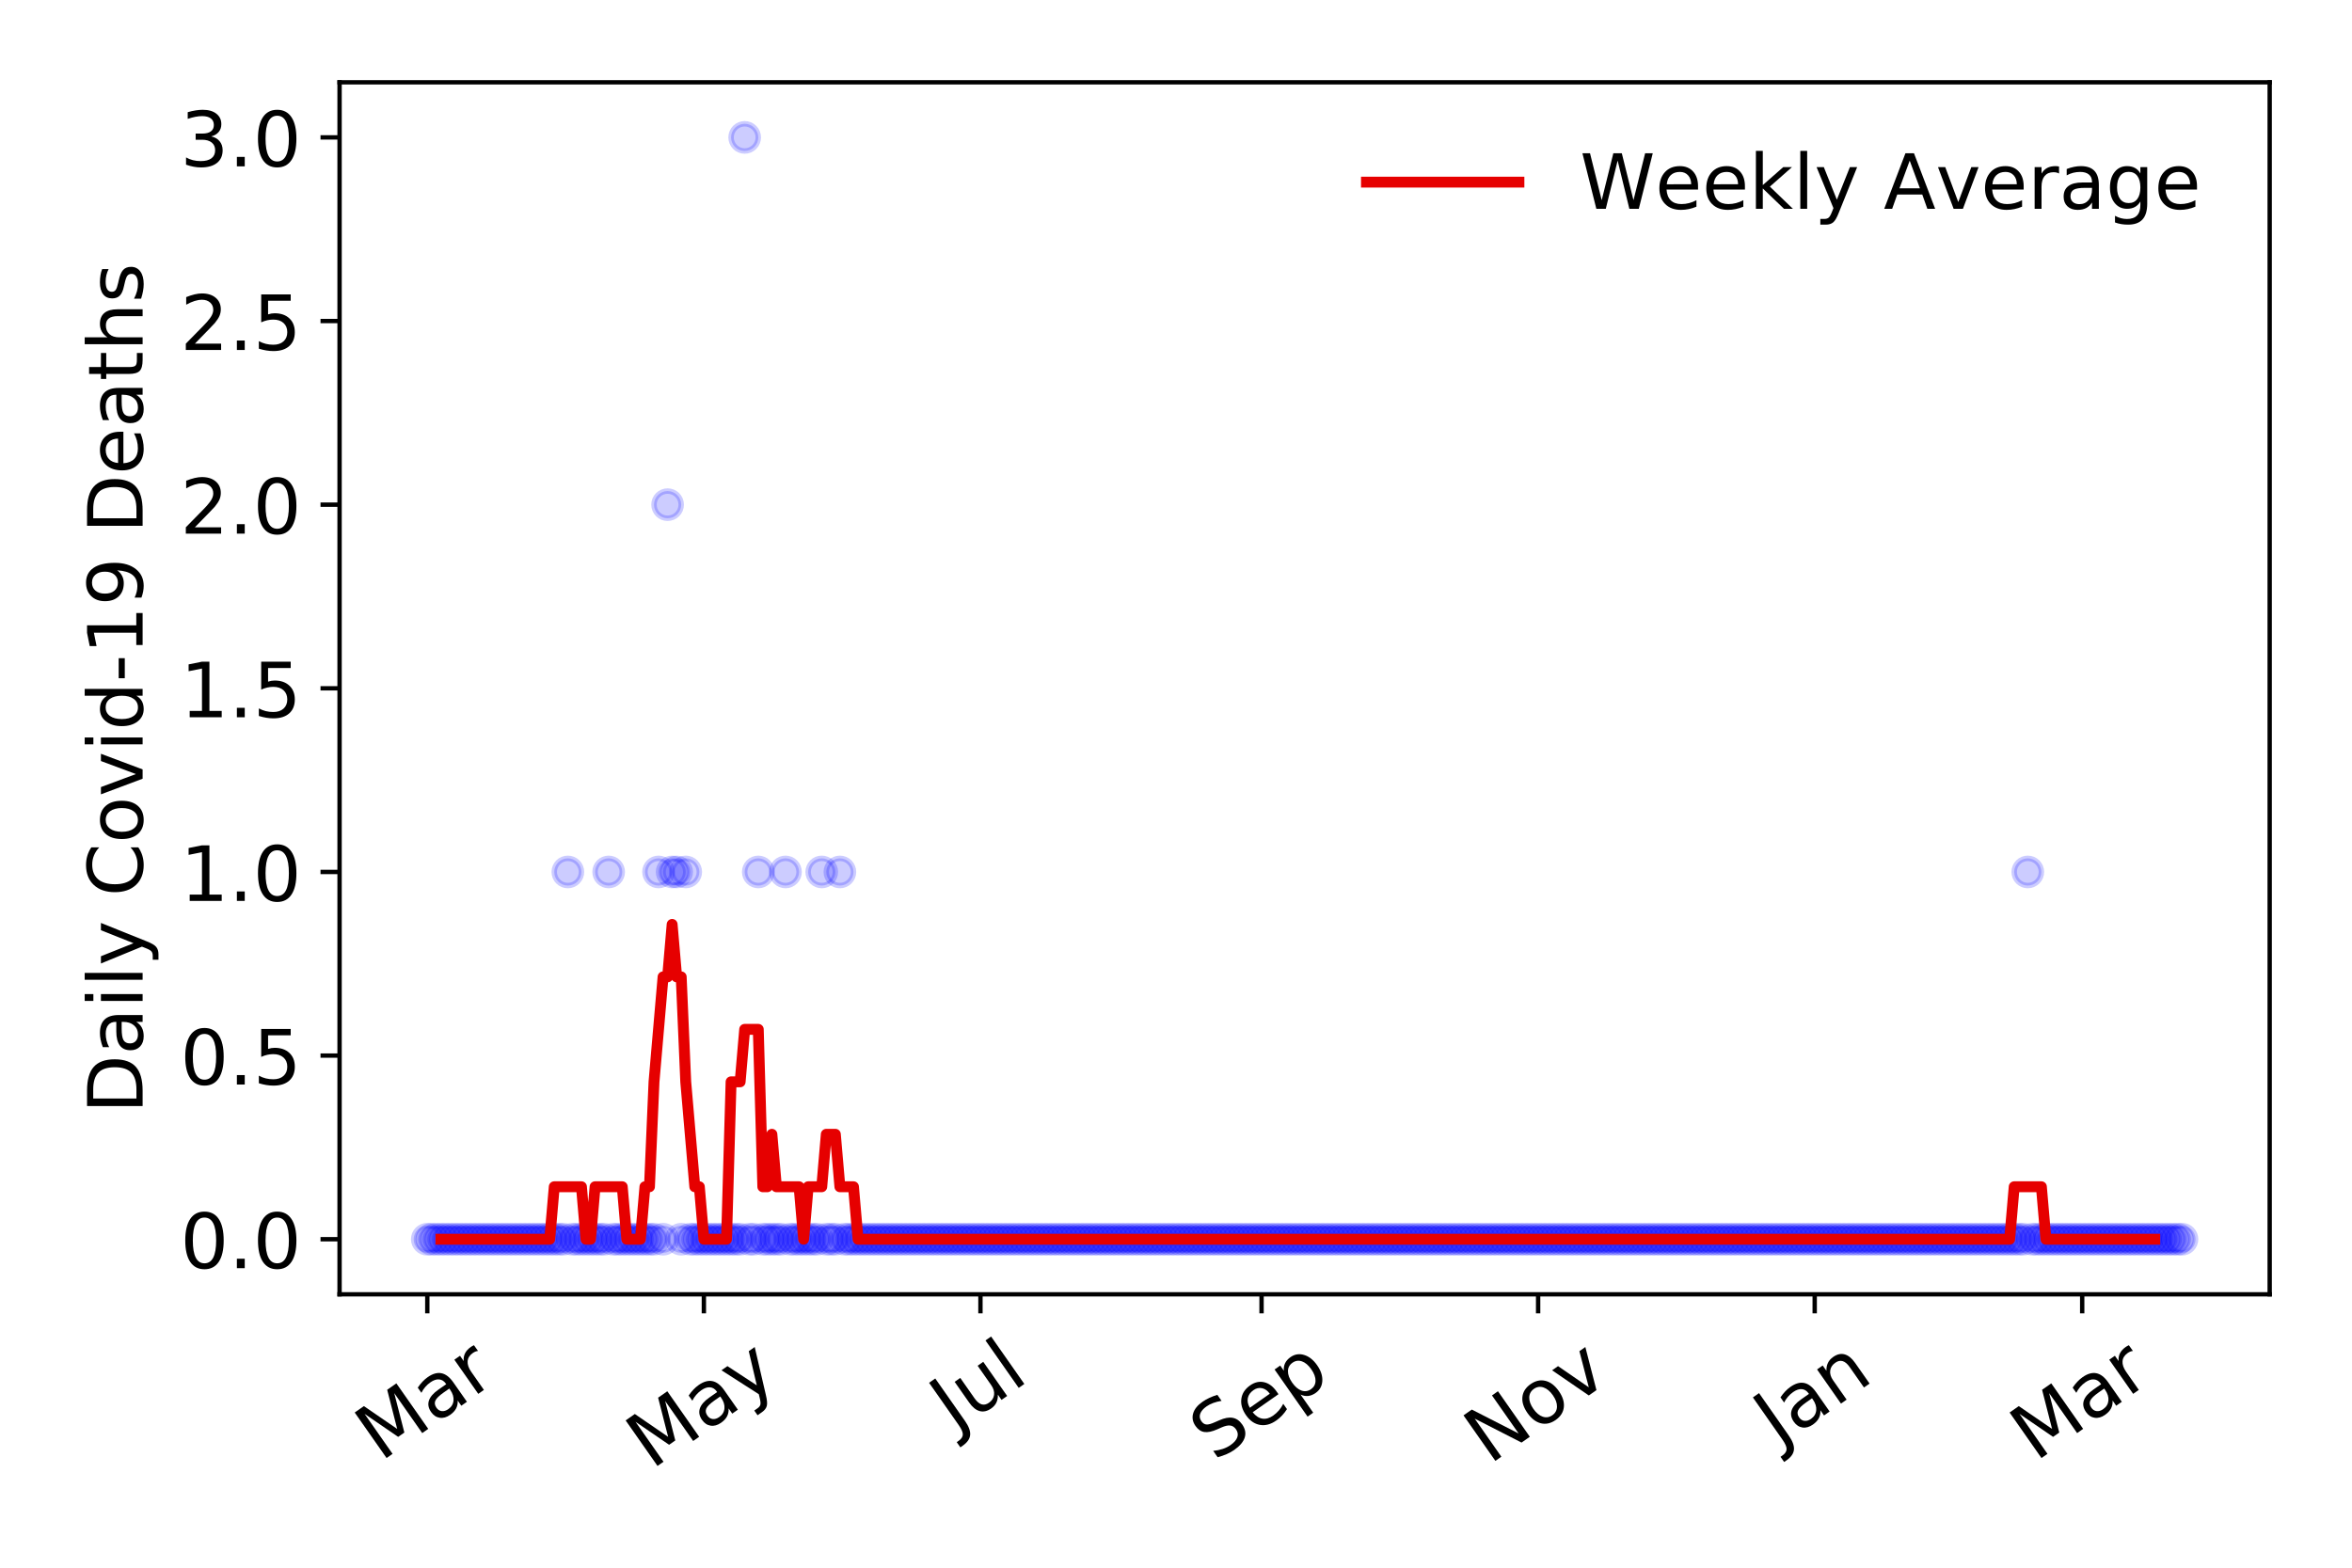 <?xml version="1.0" encoding="utf-8" standalone="no"?>
<!DOCTYPE svg PUBLIC "-//W3C//DTD SVG 1.1//EN"
  "http://www.w3.org/Graphics/SVG/1.1/DTD/svg11.dtd">
<!-- Created with matplotlib (https://matplotlib.org/) -->
<svg height="288pt" version="1.1" viewBox="0 0 432 288" width="432pt" xmlns="http://www.w3.org/2000/svg" xmlns:xlink="http://www.w3.org/1999/xlink">
 <defs>
  <style type="text/css">
*{stroke-linecap:butt;stroke-linejoin:round;}
  </style>
 </defs>
 <g id="figure_1">
  <g id="patch_1">
   <path d="M 0 288 
L 432 288 
L 432 0 
L 0 0 
z
" style="fill:#ffffff;"/>
  </g>
  <g id="axes_1">
   <g id="patch_2">
    <path d="M 62.37 237.778 
L 416.88 237.778 
L 416.88 15.12 
L 62.37 15.12 
z
" style="fill:#ffffff;"/>
   </g>
   <g id="matplotlib.axis_1">
    <g id="xtick_1">
     <g id="line2d_1">
      <defs>
       <path d="M 0 0 
L 0 3.5 
" id="maf76a254ce" style="stroke:#000000;stroke-width:0.8;"/>
      </defs>
      <g>
       <use style="stroke:#000000;stroke-width:0.8;" x="78.484" xlink:href="#maf76a254ce" y="237.778"/>
      </g>
     </g>
     <g id="text_1">
      <!-- Mar -->
      <defs>
       <path d="M 9.812 72.906 
L 24.516 72.906 
L 43.109 23.297 
L 61.812 72.906 
L 76.516 72.906 
L 76.516 0 
L 66.891 0 
L 66.891 64.016 
L 48.094 14.016 
L 38.188 14.016 
L 19.391 64.016 
L 19.391 0 
L 9.812 0 
z
" id="DejaVuSans-77"/>
       <path d="M 34.281 27.484 
Q 23.391 27.484 19.188 25 
Q 14.984 22.516 14.984 16.5 
Q 14.984 11.719 18.141 8.906 
Q 21.297 6.109 26.703 6.109 
Q 34.188 6.109 38.703 11.406 
Q 43.219 16.703 43.219 25.484 
L 43.219 27.484 
z
M 52.203 31.203 
L 52.203 0 
L 43.219 0 
L 43.219 8.297 
Q 40.141 3.328 35.547 0.953 
Q 30.953 -1.422 24.312 -1.422 
Q 15.922 -1.422 10.953 3.297 
Q 6 8.016 6 15.922 
Q 6 25.141 12.172 29.828 
Q 18.359 34.516 30.609 34.516 
L 43.219 34.516 
L 43.219 35.406 
Q 43.219 41.609 39.141 45 
Q 35.062 48.391 27.688 48.391 
Q 23 48.391 18.547 47.266 
Q 14.109 46.141 10.016 43.891 
L 10.016 52.203 
Q 14.938 54.109 19.578 55.047 
Q 24.219 56 28.609 56 
Q 40.484 56 46.344 49.844 
Q 52.203 43.703 52.203 31.203 
z
" id="DejaVuSans-97"/>
       <path d="M 41.109 46.297 
Q 39.594 47.172 37.812 47.578 
Q 36.031 48 33.891 48 
Q 26.266 48 22.188 43.047 
Q 18.109 38.094 18.109 28.812 
L 18.109 0 
L 9.078 0 
L 9.078 54.688 
L 18.109 54.688 
L 18.109 46.188 
Q 20.953 51.172 25.484 53.578 
Q 30.031 56 36.531 56 
Q 37.453 56 38.578 55.875 
Q 39.703 55.766 41.062 55.516 
z
" id="DejaVuSans-114"/>
      </defs>
      <g transform="translate(69.881 268.643)rotate(-35)scale(0.14 -0.14)">
       <use xlink:href="#DejaVuSans-77"/>
       <use x="86.279" xlink:href="#DejaVuSans-97"/>
       <use x="147.559" xlink:href="#DejaVuSans-114"/>
      </g>
     </g>
    </g>
    <g id="xtick_2">
     <g id="line2d_2">
      <g>
       <use style="stroke:#000000;stroke-width:0.8;" x="129.283" xlink:href="#maf76a254ce" y="237.778"/>
      </g>
     </g>
     <g id="text_2">
      <!-- May -->
      <defs>
       <path d="M 32.172 -5.078 
Q 28.375 -14.844 24.75 -17.812 
Q 21.141 -20.797 15.094 -20.797 
L 7.906 -20.797 
L 7.906 -13.281 
L 13.188 -13.281 
Q 16.891 -13.281 18.938 -11.516 
Q 21 -9.766 23.484 -3.219 
L 25.094 0.875 
L 2.984 54.688 
L 12.5 54.688 
L 29.594 11.922 
L 46.688 54.688 
L 56.203 54.688 
z
" id="DejaVuSans-121"/>
      </defs>
      <g transform="translate(119.644 270.094)rotate(-35)scale(0.14 -0.14)">
       <use xlink:href="#DejaVuSans-77"/>
       <use x="86.279" xlink:href="#DejaVuSans-97"/>
       <use x="147.559" xlink:href="#DejaVuSans-121"/>
      </g>
     </g>
    </g>
    <g id="xtick_3">
     <g id="line2d_3">
      <g>
       <use style="stroke:#000000;stroke-width:0.8;" x="180.082" xlink:href="#maf76a254ce" y="237.778"/>
      </g>
     </g>
     <g id="text_3">
      <!-- Jul -->
      <defs>
       <path d="M 9.812 72.906 
L 19.672 72.906 
L 19.672 5.078 
Q 19.672 -8.109 14.672 -14.062 
Q 9.672 -20.016 -1.422 -20.016 
L -5.172 -20.016 
L -5.172 -11.719 
L -2.094 -11.719 
Q 4.438 -11.719 7.125 -8.047 
Q 9.812 -4.391 9.812 5.078 
z
" id="DejaVuSans-74"/>
       <path d="M 8.5 21.578 
L 8.5 54.688 
L 17.484 54.688 
L 17.484 21.922 
Q 17.484 14.156 20.5 10.266 
Q 23.531 6.391 29.594 6.391 
Q 36.859 6.391 41.078 11.031 
Q 45.312 15.672 45.312 23.688 
L 45.312 54.688 
L 54.297 54.688 
L 54.297 0 
L 45.312 0 
L 45.312 8.406 
Q 42.047 3.422 37.719 1 
Q 33.406 -1.422 27.688 -1.422 
Q 18.266 -1.422 13.375 4.438 
Q 8.5 10.297 8.5 21.578 
z
M 31.109 56 
z
" id="DejaVuSans-117"/>
       <path d="M 9.422 75.984 
L 18.406 75.984 
L 18.406 0 
L 9.422 0 
z
" id="DejaVuSans-108"/>
      </defs>
      <g transform="translate(175.379 263.181)rotate(-35)scale(0.14 -0.14)">
       <use xlink:href="#DejaVuSans-74"/>
       <use x="29.492" xlink:href="#DejaVuSans-117"/>
       <use x="92.871" xlink:href="#DejaVuSans-108"/>
      </g>
     </g>
    </g>
    <g id="xtick_4">
     <g id="line2d_4">
      <g>
       <use style="stroke:#000000;stroke-width:0.8;" x="231.714" xlink:href="#maf76a254ce" y="237.778"/>
      </g>
     </g>
     <g id="text_4">
      <!-- Sep -->
      <defs>
       <path d="M 53.516 70.516 
L 53.516 60.891 
Q 47.906 63.578 42.922 64.891 
Q 37.938 66.219 33.297 66.219 
Q 25.25 66.219 20.875 63.094 
Q 16.5 59.969 16.5 54.203 
Q 16.5 49.359 19.406 46.891 
Q 22.312 44.438 30.422 42.922 
L 36.375 41.703 
Q 47.406 39.594 52.656 34.297 
Q 57.906 29 57.906 20.125 
Q 57.906 9.516 50.797 4.047 
Q 43.703 -1.422 29.984 -1.422 
Q 24.812 -1.422 18.969 -0.25 
Q 13.141 0.922 6.891 3.219 
L 6.891 13.375 
Q 12.891 10.016 18.656 8.297 
Q 24.422 6.594 29.984 6.594 
Q 38.422 6.594 43.016 9.906 
Q 47.609 13.234 47.609 19.391 
Q 47.609 24.75 44.312 27.781 
Q 41.016 30.812 33.5 32.328 
L 27.484 33.5 
Q 16.453 35.688 11.516 40.375 
Q 6.594 45.062 6.594 53.422 
Q 6.594 63.094 13.406 68.656 
Q 20.219 74.219 32.172 74.219 
Q 37.312 74.219 42.625 73.281 
Q 47.953 72.359 53.516 70.516 
z
" id="DejaVuSans-83"/>
       <path d="M 56.203 29.594 
L 56.203 25.203 
L 14.891 25.203 
Q 15.484 15.922 20.484 11.062 
Q 25.484 6.203 34.422 6.203 
Q 39.594 6.203 44.453 7.469 
Q 49.312 8.734 54.109 11.281 
L 54.109 2.781 
Q 49.266 0.734 44.188 -0.344 
Q 39.109 -1.422 33.891 -1.422 
Q 20.797 -1.422 13.156 6.188 
Q 5.516 13.812 5.516 26.812 
Q 5.516 40.234 12.766 48.109 
Q 20.016 56 32.328 56 
Q 43.359 56 49.781 48.891 
Q 56.203 41.797 56.203 29.594 
z
M 47.219 32.234 
Q 47.125 39.594 43.094 43.984 
Q 39.062 48.391 32.422 48.391 
Q 24.906 48.391 20.391 44.141 
Q 15.875 39.891 15.188 32.172 
z
" id="DejaVuSans-101"/>
       <path d="M 18.109 8.203 
L 18.109 -20.797 
L 9.078 -20.797 
L 9.078 54.688 
L 18.109 54.688 
L 18.109 46.391 
Q 20.953 51.266 25.266 53.625 
Q 29.594 56 35.594 56 
Q 45.562 56 51.781 48.094 
Q 58.016 40.188 58.016 27.297 
Q 58.016 14.406 51.781 6.484 
Q 45.562 -1.422 35.594 -1.422 
Q 29.594 -1.422 25.266 0.953 
Q 20.953 3.328 18.109 8.203 
z
M 48.688 27.297 
Q 48.688 37.203 44.609 42.844 
Q 40.531 48.484 33.406 48.484 
Q 26.266 48.484 22.188 42.844 
Q 18.109 37.203 18.109 27.297 
Q 18.109 17.391 22.188 11.75 
Q 26.266 6.109 33.406 6.109 
Q 40.531 6.109 44.609 11.75 
Q 48.688 17.391 48.688 27.297 
z
" id="DejaVuSans-112"/>
      </defs>
      <g transform="translate(223.121 268.629)rotate(-35)scale(0.14 -0.14)">
       <use xlink:href="#DejaVuSans-83"/>
       <use x="63.477" xlink:href="#DejaVuSans-101"/>
       <use x="125" xlink:href="#DejaVuSans-112"/>
      </g>
     </g>
    </g>
    <g id="xtick_5">
     <g id="line2d_5">
      <g>
       <use style="stroke:#000000;stroke-width:0.8;" x="282.513" xlink:href="#maf76a254ce" y="237.778"/>
      </g>
     </g>
     <g id="text_5">
      <!-- Nov -->
      <defs>
       <path d="M 9.812 72.906 
L 23.094 72.906 
L 55.422 11.922 
L 55.422 72.906 
L 64.984 72.906 
L 64.984 0 
L 51.703 0 
L 19.391 60.984 
L 19.391 0 
L 9.812 0 
z
" id="DejaVuSans-78"/>
       <path d="M 30.609 48.391 
Q 23.391 48.391 19.188 42.75 
Q 14.984 37.109 14.984 27.297 
Q 14.984 17.484 19.156 11.844 
Q 23.344 6.203 30.609 6.203 
Q 37.797 6.203 41.984 11.859 
Q 46.188 17.531 46.188 27.297 
Q 46.188 37.016 41.984 42.703 
Q 37.797 48.391 30.609 48.391 
z
M 30.609 56 
Q 42.328 56 49.016 48.375 
Q 55.719 40.766 55.719 27.297 
Q 55.719 13.875 49.016 6.219 
Q 42.328 -1.422 30.609 -1.422 
Q 18.844 -1.422 12.172 6.219 
Q 5.516 13.875 5.516 27.297 
Q 5.516 40.766 12.172 48.375 
Q 18.844 56 30.609 56 
z
" id="DejaVuSans-111"/>
       <path d="M 2.984 54.688 
L 12.5 54.688 
L 29.594 8.797 
L 46.688 54.688 
L 56.203 54.688 
L 35.688 0 
L 23.484 0 
z
" id="DejaVuSans-118"/>
      </defs>
      <g transform="translate(273.536 269.166)rotate(-35)scale(0.14 -0.14)">
       <use xlink:href="#DejaVuSans-78"/>
       <use x="74.805" xlink:href="#DejaVuSans-111"/>
       <use x="135.986" xlink:href="#DejaVuSans-118"/>
      </g>
     </g>
    </g>
    <g id="xtick_6">
     <g id="line2d_6">
      <g>
       <use style="stroke:#000000;stroke-width:0.8;" x="333.312" xlink:href="#maf76a254ce" y="237.778"/>
      </g>
     </g>
     <g id="text_6">
      <!-- Jan -->
      <defs>
       <path d="M 54.891 33.016 
L 54.891 0 
L 45.906 0 
L 45.906 32.719 
Q 45.906 40.484 42.875 44.328 
Q 39.844 48.188 33.797 48.188 
Q 26.516 48.188 22.312 43.547 
Q 18.109 38.922 18.109 30.906 
L 18.109 0 
L 9.078 0 
L 9.078 54.688 
L 18.109 54.688 
L 18.109 46.188 
Q 21.344 51.125 25.703 53.562 
Q 30.078 56 35.797 56 
Q 45.219 56 50.047 50.172 
Q 54.891 44.344 54.891 33.016 
z
" id="DejaVuSans-110"/>
      </defs>
      <g transform="translate(326.688 265.871)rotate(-35)scale(0.14 -0.14)">
       <use xlink:href="#DejaVuSans-74"/>
       <use x="29.492" xlink:href="#DejaVuSans-97"/>
       <use x="90.771" xlink:href="#DejaVuSans-110"/>
      </g>
     </g>
    </g>
    <g id="xtick_7">
     <g id="line2d_7">
      <g>
       <use style="stroke:#000000;stroke-width:0.8;" x="382.445" xlink:href="#maf76a254ce" y="237.778"/>
      </g>
     </g>
     <g id="text_7">
      <!-- Mar -->
      <g transform="translate(373.842 268.643)rotate(-35)scale(0.14 -0.14)">
       <use xlink:href="#DejaVuSans-77"/>
       <use x="86.279" xlink:href="#DejaVuSans-97"/>
       <use x="147.559" xlink:href="#DejaVuSans-114"/>
      </g>
     </g>
    </g>
   </g>
   <g id="matplotlib.axis_2">
    <g id="ytick_1">
     <g id="line2d_8">
      <defs>
       <path d="M 0 0 
L -3.5 0 
" id="m5560eedb45" style="stroke:#000000;stroke-width:0.8;"/>
      </defs>
      <g>
       <use style="stroke:#000000;stroke-width:0.8;" x="62.37" xlink:href="#m5560eedb45" y="227.657"/>
      </g>
     </g>
     <g id="text_8">
      <!-- 0.0 -->
      <defs>
       <path d="M 31.781 66.406 
Q 24.172 66.406 20.328 58.906 
Q 16.5 51.422 16.5 36.375 
Q 16.5 21.391 20.328 13.891 
Q 24.172 6.391 31.781 6.391 
Q 39.453 6.391 43.281 13.891 
Q 47.125 21.391 47.125 36.375 
Q 47.125 51.422 43.281 58.906 
Q 39.453 66.406 31.781 66.406 
z
M 31.781 74.219 
Q 44.047 74.219 50.516 64.516 
Q 56.984 54.828 56.984 36.375 
Q 56.984 17.969 50.516 8.266 
Q 44.047 -1.422 31.781 -1.422 
Q 19.531 -1.422 13.062 8.266 
Q 6.594 17.969 6.594 36.375 
Q 6.594 54.828 13.062 64.516 
Q 19.531 74.219 31.781 74.219 
z
" id="DejaVuSans-48"/>
       <path d="M 10.688 12.406 
L 21 12.406 
L 21 0 
L 10.688 0 
z
" id="DejaVuSans-46"/>
      </defs>
      <g transform="translate(33.106 232.976)scale(0.14 -0.14)">
       <use xlink:href="#DejaVuSans-48"/>
       <use x="63.623" xlink:href="#DejaVuSans-46"/>
       <use x="95.41" xlink:href="#DejaVuSans-48"/>
      </g>
     </g>
    </g>
    <g id="ytick_2">
     <g id="line2d_9">
      <g>
       <use style="stroke:#000000;stroke-width:0.8;" x="62.37" xlink:href="#m5560eedb45" y="193.921"/>
      </g>
     </g>
     <g id="text_9">
      <!-- 0.5 -->
      <defs>
       <path d="M 10.797 72.906 
L 49.516 72.906 
L 49.516 64.594 
L 19.828 64.594 
L 19.828 46.734 
Q 21.969 47.469 24.109 47.828 
Q 26.266 48.188 28.422 48.188 
Q 40.625 48.188 47.75 41.5 
Q 54.891 34.812 54.891 23.391 
Q 54.891 11.625 47.562 5.094 
Q 40.234 -1.422 26.906 -1.422 
Q 22.312 -1.422 17.547 -0.641 
Q 12.797 0.141 7.719 1.703 
L 7.719 11.625 
Q 12.109 9.234 16.797 8.062 
Q 21.484 6.891 26.703 6.891 
Q 35.156 6.891 40.078 11.328 
Q 45.016 15.766 45.016 23.391 
Q 45.016 31 40.078 35.438 
Q 35.156 39.891 26.703 39.891 
Q 22.75 39.891 18.812 39.016 
Q 14.891 38.141 10.797 36.281 
z
" id="DejaVuSans-53"/>
      </defs>
      <g transform="translate(33.106 199.24)scale(0.14 -0.14)">
       <use xlink:href="#DejaVuSans-48"/>
       <use x="63.623" xlink:href="#DejaVuSans-46"/>
       <use x="95.41" xlink:href="#DejaVuSans-53"/>
      </g>
     </g>
    </g>
    <g id="ytick_3">
     <g id="line2d_10">
      <g>
       <use style="stroke:#000000;stroke-width:0.8;" x="62.37" xlink:href="#m5560eedb45" y="160.185"/>
      </g>
     </g>
     <g id="text_10">
      <!-- 1.0 -->
      <defs>
       <path d="M 12.406 8.297 
L 28.516 8.297 
L 28.516 63.922 
L 10.984 60.406 
L 10.984 69.391 
L 28.422 72.906 
L 38.281 72.906 
L 38.281 8.297 
L 54.391 8.297 
L 54.391 0 
L 12.406 0 
z
" id="DejaVuSans-49"/>
      </defs>
      <g transform="translate(33.106 165.504)scale(0.14 -0.14)">
       <use xlink:href="#DejaVuSans-49"/>
       <use x="63.623" xlink:href="#DejaVuSans-46"/>
       <use x="95.41" xlink:href="#DejaVuSans-48"/>
      </g>
     </g>
    </g>
    <g id="ytick_4">
     <g id="line2d_11">
      <g>
       <use style="stroke:#000000;stroke-width:0.8;" x="62.37" xlink:href="#m5560eedb45" y="126.449"/>
      </g>
     </g>
     <g id="text_11">
      <!-- 1.5 -->
      <g transform="translate(33.106 131.768)scale(0.14 -0.14)">
       <use xlink:href="#DejaVuSans-49"/>
       <use x="63.623" xlink:href="#DejaVuSans-46"/>
       <use x="95.41" xlink:href="#DejaVuSans-53"/>
      </g>
     </g>
    </g>
    <g id="ytick_5">
     <g id="line2d_12">
      <g>
       <use style="stroke:#000000;stroke-width:0.8;" x="62.37" xlink:href="#m5560eedb45" y="92.713"/>
      </g>
     </g>
     <g id="text_12">
      <!-- 2.0 -->
      <defs>
       <path d="M 19.188 8.297 
L 53.609 8.297 
L 53.609 0 
L 7.328 0 
L 7.328 8.297 
Q 12.938 14.109 22.625 23.891 
Q 32.328 33.688 34.812 36.531 
Q 39.547 41.844 41.422 45.531 
Q 43.312 49.219 43.312 52.781 
Q 43.312 58.594 39.234 62.25 
Q 35.156 65.922 28.609 65.922 
Q 23.969 65.922 18.812 64.312 
Q 13.672 62.703 7.812 59.422 
L 7.812 69.391 
Q 13.766 71.781 18.938 73 
Q 24.125 74.219 28.422 74.219 
Q 39.75 74.219 46.484 68.547 
Q 53.219 62.891 53.219 53.422 
Q 53.219 48.922 51.531 44.891 
Q 49.859 40.875 45.406 35.406 
Q 44.188 33.984 37.641 27.219 
Q 31.109 20.453 19.188 8.297 
z
" id="DejaVuSans-50"/>
      </defs>
      <g transform="translate(33.106 98.032)scale(0.14 -0.14)">
       <use xlink:href="#DejaVuSans-50"/>
       <use x="63.623" xlink:href="#DejaVuSans-46"/>
       <use x="95.41" xlink:href="#DejaVuSans-48"/>
      </g>
     </g>
    </g>
    <g id="ytick_6">
     <g id="line2d_13">
      <g>
       <use style="stroke:#000000;stroke-width:0.8;" x="62.37" xlink:href="#m5560eedb45" y="58.977"/>
      </g>
     </g>
     <g id="text_13">
      <!-- 2.5 -->
      <g transform="translate(33.106 64.296)scale(0.14 -0.14)">
       <use xlink:href="#DejaVuSans-50"/>
       <use x="63.623" xlink:href="#DejaVuSans-46"/>
       <use x="95.41" xlink:href="#DejaVuSans-53"/>
      </g>
     </g>
    </g>
    <g id="ytick_7">
     <g id="line2d_14">
      <g>
       <use style="stroke:#000000;stroke-width:0.8;" x="62.37" xlink:href="#m5560eedb45" y="25.241"/>
      </g>
     </g>
     <g id="text_14">
      <!-- 3.0 -->
      <defs>
       <path d="M 40.578 39.312 
Q 47.656 37.797 51.625 33 
Q 55.609 28.219 55.609 21.188 
Q 55.609 10.406 48.188 4.484 
Q 40.766 -1.422 27.094 -1.422 
Q 22.516 -1.422 17.656 -0.516 
Q 12.797 0.391 7.625 2.203 
L 7.625 11.719 
Q 11.719 9.328 16.594 8.109 
Q 21.484 6.891 26.812 6.891 
Q 36.078 6.891 40.938 10.547 
Q 45.797 14.203 45.797 21.188 
Q 45.797 27.641 41.281 31.266 
Q 36.766 34.906 28.719 34.906 
L 20.219 34.906 
L 20.219 43.016 
L 29.109 43.016 
Q 36.375 43.016 40.234 45.922 
Q 44.094 48.828 44.094 54.297 
Q 44.094 59.906 40.109 62.906 
Q 36.141 65.922 28.719 65.922 
Q 24.656 65.922 20.016 65.031 
Q 15.375 64.156 9.812 62.312 
L 9.812 71.094 
Q 15.438 72.656 20.344 73.438 
Q 25.25 74.219 29.594 74.219 
Q 40.828 74.219 47.359 69.109 
Q 53.906 64.016 53.906 55.328 
Q 53.906 49.266 50.438 45.094 
Q 46.969 40.922 40.578 39.312 
z
" id="DejaVuSans-51"/>
      </defs>
      <g transform="translate(33.106 30.56)scale(0.14 -0.14)">
       <use xlink:href="#DejaVuSans-51"/>
       <use x="63.623" xlink:href="#DejaVuSans-46"/>
       <use x="95.41" xlink:href="#DejaVuSans-48"/>
      </g>
     </g>
    </g>
    <g id="text_15">
     <!-- Daily Covid-19 Deaths -->
     <defs>
      <path d="M 19.672 64.797 
L 19.672 8.109 
L 31.594 8.109 
Q 46.688 8.109 53.688 14.938 
Q 60.688 21.781 60.688 36.531 
Q 60.688 51.172 53.688 57.984 
Q 46.688 64.797 31.594 64.797 
z
M 9.812 72.906 
L 30.078 72.906 
Q 51.266 72.906 61.172 64.094 
Q 71.094 55.281 71.094 36.531 
Q 71.094 17.672 61.125 8.828 
Q 51.172 0 30.078 0 
L 9.812 0 
z
" id="DejaVuSans-68"/>
      <path d="M 9.422 54.688 
L 18.406 54.688 
L 18.406 0 
L 9.422 0 
z
M 9.422 75.984 
L 18.406 75.984 
L 18.406 64.594 
L 9.422 64.594 
z
" id="DejaVuSans-105"/>
      <path id="DejaVuSans-32"/>
      <path d="M 64.406 67.281 
L 64.406 56.891 
Q 59.422 61.531 53.781 63.812 
Q 48.141 66.109 41.797 66.109 
Q 29.297 66.109 22.656 58.469 
Q 16.016 50.828 16.016 36.375 
Q 16.016 21.969 22.656 14.328 
Q 29.297 6.688 41.797 6.688 
Q 48.141 6.688 53.781 8.984 
Q 59.422 11.281 64.406 15.922 
L 64.406 5.609 
Q 59.234 2.094 53.438 0.328 
Q 47.656 -1.422 41.219 -1.422 
Q 24.656 -1.422 15.125 8.703 
Q 5.609 18.844 5.609 36.375 
Q 5.609 53.953 15.125 64.078 
Q 24.656 74.219 41.219 74.219 
Q 47.75 74.219 53.531 72.484 
Q 59.328 70.75 64.406 67.281 
z
" id="DejaVuSans-67"/>
      <path d="M 45.406 46.391 
L 45.406 75.984 
L 54.391 75.984 
L 54.391 0 
L 45.406 0 
L 45.406 8.203 
Q 42.578 3.328 38.25 0.953 
Q 33.938 -1.422 27.875 -1.422 
Q 17.969 -1.422 11.734 6.484 
Q 5.516 14.406 5.516 27.297 
Q 5.516 40.188 11.734 48.094 
Q 17.969 56 27.875 56 
Q 33.938 56 38.25 53.625 
Q 42.578 51.266 45.406 46.391 
z
M 14.797 27.297 
Q 14.797 17.391 18.875 11.75 
Q 22.953 6.109 30.078 6.109 
Q 37.203 6.109 41.297 11.75 
Q 45.406 17.391 45.406 27.297 
Q 45.406 37.203 41.297 42.844 
Q 37.203 48.484 30.078 48.484 
Q 22.953 48.484 18.875 42.844 
Q 14.797 37.203 14.797 27.297 
z
" id="DejaVuSans-100"/>
      <path d="M 4.891 31.391 
L 31.203 31.391 
L 31.203 23.391 
L 4.891 23.391 
z
" id="DejaVuSans-45"/>
      <path d="M 10.984 1.516 
L 10.984 10.5 
Q 14.703 8.734 18.5 7.812 
Q 22.312 6.891 25.984 6.891 
Q 35.75 6.891 40.891 13.453 
Q 46.047 20.016 46.781 33.406 
Q 43.953 29.203 39.594 26.953 
Q 35.25 24.703 29.984 24.703 
Q 19.047 24.703 12.672 31.312 
Q 6.297 37.938 6.297 49.422 
Q 6.297 60.641 12.938 67.422 
Q 19.578 74.219 30.609 74.219 
Q 43.266 74.219 49.922 64.516 
Q 56.594 54.828 56.594 36.375 
Q 56.594 19.141 48.406 8.859 
Q 40.234 -1.422 26.422 -1.422 
Q 22.703 -1.422 18.891 -0.688 
Q 15.094 0.047 10.984 1.516 
z
M 30.609 32.422 
Q 37.25 32.422 41.125 36.953 
Q 45.016 41.5 45.016 49.422 
Q 45.016 57.281 41.125 61.844 
Q 37.25 66.406 30.609 66.406 
Q 23.969 66.406 20.094 61.844 
Q 16.219 57.281 16.219 49.422 
Q 16.219 41.5 20.094 36.953 
Q 23.969 32.422 30.609 32.422 
z
" id="DejaVuSans-57"/>
      <path d="M 18.312 70.219 
L 18.312 54.688 
L 36.812 54.688 
L 36.812 47.703 
L 18.312 47.703 
L 18.312 18.016 
Q 18.312 11.328 20.141 9.422 
Q 21.969 7.516 27.594 7.516 
L 36.812 7.516 
L 36.812 0 
L 27.594 0 
Q 17.188 0 13.234 3.875 
Q 9.281 7.766 9.281 18.016 
L 9.281 47.703 
L 2.688 47.703 
L 2.688 54.688 
L 9.281 54.688 
L 9.281 70.219 
z
" id="DejaVuSans-116"/>
      <path d="M 54.891 33.016 
L 54.891 0 
L 45.906 0 
L 45.906 32.719 
Q 45.906 40.484 42.875 44.328 
Q 39.844 48.188 33.797 48.188 
Q 26.516 48.188 22.312 43.547 
Q 18.109 38.922 18.109 30.906 
L 18.109 0 
L 9.078 0 
L 9.078 75.984 
L 18.109 75.984 
L 18.109 46.188 
Q 21.344 51.125 25.703 53.562 
Q 30.078 56 35.797 56 
Q 45.219 56 50.047 50.172 
Q 54.891 44.344 54.891 33.016 
z
" id="DejaVuSans-104"/>
      <path d="M 44.281 53.078 
L 44.281 44.578 
Q 40.484 46.531 36.375 47.5 
Q 32.281 48.484 27.875 48.484 
Q 21.188 48.484 17.844 46.438 
Q 14.5 44.391 14.5 40.281 
Q 14.5 37.156 16.891 35.375 
Q 19.281 33.594 26.516 31.984 
L 29.594 31.297 
Q 39.156 29.25 43.188 25.516 
Q 47.219 21.781 47.219 15.094 
Q 47.219 7.469 41.188 3.016 
Q 35.156 -1.422 24.609 -1.422 
Q 20.219 -1.422 15.453 -0.562 
Q 10.688 0.297 5.422 2 
L 5.422 11.281 
Q 10.406 8.688 15.234 7.391 
Q 20.062 6.109 24.812 6.109 
Q 31.156 6.109 34.562 8.281 
Q 37.984 10.453 37.984 14.406 
Q 37.984 18.062 35.516 20.016 
Q 33.062 21.969 24.703 23.781 
L 21.578 24.516 
Q 13.234 26.266 9.516 29.906 
Q 5.812 33.547 5.812 39.891 
Q 5.812 47.609 11.281 51.797 
Q 16.75 56 26.812 56 
Q 31.781 56 36.172 55.266 
Q 40.578 54.547 44.281 53.078 
z
" id="DejaVuSans-115"/>
     </defs>
     <g transform="translate(26.194 204.56)rotate(-90)scale(0.14 -0.14)">
      <use xlink:href="#DejaVuSans-68"/>
      <use x="77.002" xlink:href="#DejaVuSans-97"/>
      <use x="138.281" xlink:href="#DejaVuSans-105"/>
      <use x="166.064" xlink:href="#DejaVuSans-108"/>
      <use x="193.848" xlink:href="#DejaVuSans-121"/>
      <use x="253.027" xlink:href="#DejaVuSans-32"/>
      <use x="284.814" xlink:href="#DejaVuSans-67"/>
      <use x="354.639" xlink:href="#DejaVuSans-111"/>
      <use x="415.82" xlink:href="#DejaVuSans-118"/>
      <use x="475" xlink:href="#DejaVuSans-105"/>
      <use x="502.783" xlink:href="#DejaVuSans-100"/>
      <use x="566.26" xlink:href="#DejaVuSans-45"/>
      <use x="602.344" xlink:href="#DejaVuSans-49"/>
      <use x="665.967" xlink:href="#DejaVuSans-57"/>
      <use x="729.59" xlink:href="#DejaVuSans-32"/>
      <use x="761.377" xlink:href="#DejaVuSans-68"/>
      <use x="838.379" xlink:href="#DejaVuSans-101"/>
      <use x="899.902" xlink:href="#DejaVuSans-97"/>
      <use x="961.182" xlink:href="#DejaVuSans-116"/>
      <use x="1000.391" xlink:href="#DejaVuSans-104"/>
      <use x="1063.77" xlink:href="#DejaVuSans-115"/>
     </g>
    </g>
   </g>
   <g id="line2d_15">
    <defs>
     <path d="M 0 2.5 
C 0.663 2.5 1.299 2.237 1.768 1.768 
C 2.237 1.299 2.5 0.663 2.5 0 
C 2.5 -0.663 2.237 -1.299 1.768 -1.768 
C 1.299 -2.237 0.663 -2.5 0 -2.5 
C -0.663 -2.5 -1.299 -2.237 -1.768 -1.768 
C -2.237 -1.299 -2.5 -0.663 -2.5 0 
C -2.5 0.663 -2.237 1.299 -1.768 1.768 
C -1.299 2.237 -0.663 2.5 0 2.5 
z
" id="md8073c6d6b" style="stroke:#0000ff;stroke-opacity:0.2;"/>
    </defs>
    <g clip-path="url(#p52c93d49d0)">
     <use style="fill:#0000ff;fill-opacity:0.2;stroke:#0000ff;stroke-opacity:0.2;" x="78.484" xlink:href="#md8073c6d6b" y="227.657"/>
     <use style="fill:#0000ff;fill-opacity:0.2;stroke:#0000ff;stroke-opacity:0.2;" x="79.317" xlink:href="#md8073c6d6b" y="227.657"/>
     <use style="fill:#0000ff;fill-opacity:0.2;stroke:#0000ff;stroke-opacity:0.2;" x="80.15" xlink:href="#md8073c6d6b" y="227.657"/>
     <use style="fill:#0000ff;fill-opacity:0.2;stroke:#0000ff;stroke-opacity:0.2;" x="80.982" xlink:href="#md8073c6d6b" y="227.657"/>
     <use style="fill:#0000ff;fill-opacity:0.2;stroke:#0000ff;stroke-opacity:0.2;" x="81.815" xlink:href="#md8073c6d6b" y="227.657"/>
     <use style="fill:#0000ff;fill-opacity:0.2;stroke:#0000ff;stroke-opacity:0.2;" x="82.648" xlink:href="#md8073c6d6b" y="227.657"/>
     <use style="fill:#0000ff;fill-opacity:0.2;stroke:#0000ff;stroke-opacity:0.2;" x="83.481" xlink:href="#md8073c6d6b" y="227.657"/>
     <use style="fill:#0000ff;fill-opacity:0.2;stroke:#0000ff;stroke-opacity:0.2;" x="84.313" xlink:href="#md8073c6d6b" y="227.657"/>
     <use style="fill:#0000ff;fill-opacity:0.2;stroke:#0000ff;stroke-opacity:0.2;" x="85.146" xlink:href="#md8073c6d6b" y="227.657"/>
     <use style="fill:#0000ff;fill-opacity:0.2;stroke:#0000ff;stroke-opacity:0.2;" x="85.979" xlink:href="#md8073c6d6b" y="227.657"/>
     <use style="fill:#0000ff;fill-opacity:0.2;stroke:#0000ff;stroke-opacity:0.2;" x="86.812" xlink:href="#md8073c6d6b" y="227.657"/>
     <use style="fill:#0000ff;fill-opacity:0.2;stroke:#0000ff;stroke-opacity:0.2;" x="87.645" xlink:href="#md8073c6d6b" y="227.657"/>
     <use style="fill:#0000ff;fill-opacity:0.2;stroke:#0000ff;stroke-opacity:0.2;" x="88.477" xlink:href="#md8073c6d6b" y="227.657"/>
     <use style="fill:#0000ff;fill-opacity:0.2;stroke:#0000ff;stroke-opacity:0.2;" x="89.31" xlink:href="#md8073c6d6b" y="227.657"/>
     <use style="fill:#0000ff;fill-opacity:0.2;stroke:#0000ff;stroke-opacity:0.2;" x="90.143" xlink:href="#md8073c6d6b" y="227.657"/>
     <use style="fill:#0000ff;fill-opacity:0.2;stroke:#0000ff;stroke-opacity:0.2;" x="90.976" xlink:href="#md8073c6d6b" y="227.657"/>
     <use style="fill:#0000ff;fill-opacity:0.2;stroke:#0000ff;stroke-opacity:0.2;" x="91.808" xlink:href="#md8073c6d6b" y="227.657"/>
     <use style="fill:#0000ff;fill-opacity:0.2;stroke:#0000ff;stroke-opacity:0.2;" x="92.641" xlink:href="#md8073c6d6b" y="227.657"/>
     <use style="fill:#0000ff;fill-opacity:0.2;stroke:#0000ff;stroke-opacity:0.2;" x="93.474" xlink:href="#md8073c6d6b" y="227.657"/>
     <use style="fill:#0000ff;fill-opacity:0.2;stroke:#0000ff;stroke-opacity:0.2;" x="94.307" xlink:href="#md8073c6d6b" y="227.657"/>
     <use style="fill:#0000ff;fill-opacity:0.2;stroke:#0000ff;stroke-opacity:0.2;" x="95.139" xlink:href="#md8073c6d6b" y="227.657"/>
     <use style="fill:#0000ff;fill-opacity:0.2;stroke:#0000ff;stroke-opacity:0.2;" x="95.972" xlink:href="#md8073c6d6b" y="227.657"/>
     <use style="fill:#0000ff;fill-opacity:0.2;stroke:#0000ff;stroke-opacity:0.2;" x="96.805" xlink:href="#md8073c6d6b" y="227.657"/>
     <use style="fill:#0000ff;fill-opacity:0.2;stroke:#0000ff;stroke-opacity:0.2;" x="97.638" xlink:href="#md8073c6d6b" y="227.657"/>
     <use style="fill:#0000ff;fill-opacity:0.2;stroke:#0000ff;stroke-opacity:0.2;" x="98.471" xlink:href="#md8073c6d6b" y="227.657"/>
     <use style="fill:#0000ff;fill-opacity:0.2;stroke:#0000ff;stroke-opacity:0.2;" x="99.303" xlink:href="#md8073c6d6b" y="227.657"/>
     <use style="fill:#0000ff;fill-opacity:0.2;stroke:#0000ff;stroke-opacity:0.2;" x="100.136" xlink:href="#md8073c6d6b" y="227.657"/>
     <use style="fill:#0000ff;fill-opacity:0.2;stroke:#0000ff;stroke-opacity:0.2;" x="100.969" xlink:href="#md8073c6d6b" y="227.657"/>
     <use style="fill:#0000ff;fill-opacity:0.2;stroke:#0000ff;stroke-opacity:0.2;" x="101.802" xlink:href="#md8073c6d6b" y="227.657"/>
     <use style="fill:#0000ff;fill-opacity:0.2;stroke:#0000ff;stroke-opacity:0.2;" x="102.634" xlink:href="#md8073c6d6b" y="227.657"/>
     <use style="fill:#0000ff;fill-opacity:0.2;stroke:#0000ff;stroke-opacity:0.2;" x="103.467" xlink:href="#md8073c6d6b" y="227.657"/>
     <use style="fill:#0000ff;fill-opacity:0.2;stroke:#0000ff;stroke-opacity:0.2;" x="104.3" xlink:href="#md8073c6d6b" y="160.185"/>
     <use style="fill:#0000ff;fill-opacity:0.2;stroke:#0000ff;stroke-opacity:0.2;" x="105.133" xlink:href="#md8073c6d6b" y="227.657"/>
     <use style="fill:#0000ff;fill-opacity:0.2;stroke:#0000ff;stroke-opacity:0.2;" x="105.965" xlink:href="#md8073c6d6b" y="227.657"/>
     <use style="fill:#0000ff;fill-opacity:0.2;stroke:#0000ff;stroke-opacity:0.2;" x="106.798" xlink:href="#md8073c6d6b" y="227.657"/>
     <use style="fill:#0000ff;fill-opacity:0.2;stroke:#0000ff;stroke-opacity:0.2;" x="107.631" xlink:href="#md8073c6d6b" y="227.657"/>
     <use style="fill:#0000ff;fill-opacity:0.2;stroke:#0000ff;stroke-opacity:0.2;" x="108.464" xlink:href="#md8073c6d6b" y="227.657"/>
     <use style="fill:#0000ff;fill-opacity:0.2;stroke:#0000ff;stroke-opacity:0.2;" x="109.297" xlink:href="#md8073c6d6b" y="227.657"/>
     <use style="fill:#0000ff;fill-opacity:0.2;stroke:#0000ff;stroke-opacity:0.2;" x="110.129" xlink:href="#md8073c6d6b" y="227.657"/>
     <use style="fill:#0000ff;fill-opacity:0.2;stroke:#0000ff;stroke-opacity:0.2;" x="110.962" xlink:href="#md8073c6d6b" y="227.657"/>
     <use style="fill:#0000ff;fill-opacity:0.2;stroke:#0000ff;stroke-opacity:0.2;" x="111.795" xlink:href="#md8073c6d6b" y="160.185"/>
     <use style="fill:#0000ff;fill-opacity:0.2;stroke:#0000ff;stroke-opacity:0.2;" x="112.628" xlink:href="#md8073c6d6b" y="227.657"/>
     <use style="fill:#0000ff;fill-opacity:0.2;stroke:#0000ff;stroke-opacity:0.2;" x="113.46" xlink:href="#md8073c6d6b" y="227.657"/>
     <use style="fill:#0000ff;fill-opacity:0.2;stroke:#0000ff;stroke-opacity:0.2;" x="114.293" xlink:href="#md8073c6d6b" y="227.657"/>
     <use style="fill:#0000ff;fill-opacity:0.2;stroke:#0000ff;stroke-opacity:0.2;" x="115.126" xlink:href="#md8073c6d6b" y="227.657"/>
     <use style="fill:#0000ff;fill-opacity:0.2;stroke:#0000ff;stroke-opacity:0.2;" x="115.959" xlink:href="#md8073c6d6b" y="227.657"/>
     <use style="fill:#0000ff;fill-opacity:0.2;stroke:#0000ff;stroke-opacity:0.2;" x="116.791" xlink:href="#md8073c6d6b" y="227.657"/>
     <use style="fill:#0000ff;fill-opacity:0.2;stroke:#0000ff;stroke-opacity:0.2;" x="117.624" xlink:href="#md8073c6d6b" y="227.657"/>
     <use style="fill:#0000ff;fill-opacity:0.2;stroke:#0000ff;stroke-opacity:0.2;" x="118.457" xlink:href="#md8073c6d6b" y="227.657"/>
     <use style="fill:#0000ff;fill-opacity:0.2;stroke:#0000ff;stroke-opacity:0.2;" x="119.29" xlink:href="#md8073c6d6b" y="227.657"/>
     <use style="fill:#0000ff;fill-opacity:0.2;stroke:#0000ff;stroke-opacity:0.2;" x="120.123" xlink:href="#md8073c6d6b" y="227.657"/>
     <use style="fill:#0000ff;fill-opacity:0.2;stroke:#0000ff;stroke-opacity:0.2;" x="120.955" xlink:href="#md8073c6d6b" y="160.185"/>
     <use style="fill:#0000ff;fill-opacity:0.2;stroke:#0000ff;stroke-opacity:0.2;" x="121.788" xlink:href="#md8073c6d6b" y="227.657"/>
     <use style="fill:#0000ff;fill-opacity:0.2;stroke:#0000ff;stroke-opacity:0.2;" x="122.621" xlink:href="#md8073c6d6b" y="92.713"/>
     <use style="fill:#0000ff;fill-opacity:0.2;stroke:#0000ff;stroke-opacity:0.2;" x="123.454" xlink:href="#md8073c6d6b" y="160.185"/>
     <use style="fill:#0000ff;fill-opacity:0.2;stroke:#0000ff;stroke-opacity:0.2;" x="124.286" xlink:href="#md8073c6d6b" y="160.185"/>
     <use style="fill:#0000ff;fill-opacity:0.2;stroke:#0000ff;stroke-opacity:0.2;" x="125.119" xlink:href="#md8073c6d6b" y="227.657"/>
     <use style="fill:#0000ff;fill-opacity:0.2;stroke:#0000ff;stroke-opacity:0.2;" x="125.952" xlink:href="#md8073c6d6b" y="160.185"/>
     <use style="fill:#0000ff;fill-opacity:0.2;stroke:#0000ff;stroke-opacity:0.2;" x="126.785" xlink:href="#md8073c6d6b" y="227.657"/>
     <use style="fill:#0000ff;fill-opacity:0.2;stroke:#0000ff;stroke-opacity:0.2;" x="127.617" xlink:href="#md8073c6d6b" y="227.657"/>
     <use style="fill:#0000ff;fill-opacity:0.2;stroke:#0000ff;stroke-opacity:0.2;" x="128.45" xlink:href="#md8073c6d6b" y="227.657"/>
     <use style="fill:#0000ff;fill-opacity:0.2;stroke:#0000ff;stroke-opacity:0.2;" x="129.283" xlink:href="#md8073c6d6b" y="227.657"/>
     <use style="fill:#0000ff;fill-opacity:0.2;stroke:#0000ff;stroke-opacity:0.2;" x="130.116" xlink:href="#md8073c6d6b" y="227.657"/>
     <use style="fill:#0000ff;fill-opacity:0.2;stroke:#0000ff;stroke-opacity:0.2;" x="130.949" xlink:href="#md8073c6d6b" y="227.657"/>
     <use style="fill:#0000ff;fill-opacity:0.2;stroke:#0000ff;stroke-opacity:0.2;" x="131.781" xlink:href="#md8073c6d6b" y="227.657"/>
     <use style="fill:#0000ff;fill-opacity:0.2;stroke:#0000ff;stroke-opacity:0.2;" x="132.614" xlink:href="#md8073c6d6b" y="227.657"/>
     <use style="fill:#0000ff;fill-opacity:0.2;stroke:#0000ff;stroke-opacity:0.2;" x="133.447" xlink:href="#md8073c6d6b" y="227.657"/>
     <use style="fill:#0000ff;fill-opacity:0.2;stroke:#0000ff;stroke-opacity:0.2;" x="134.28" xlink:href="#md8073c6d6b" y="227.657"/>
     <use style="fill:#0000ff;fill-opacity:0.2;stroke:#0000ff;stroke-opacity:0.2;" x="135.112" xlink:href="#md8073c6d6b" y="227.657"/>
     <use style="fill:#0000ff;fill-opacity:0.2;stroke:#0000ff;stroke-opacity:0.2;" x="135.945" xlink:href="#md8073c6d6b" y="227.657"/>
     <use style="fill:#0000ff;fill-opacity:0.2;stroke:#0000ff;stroke-opacity:0.2;" x="136.778" xlink:href="#md8073c6d6b" y="25.241"/>
     <use style="fill:#0000ff;fill-opacity:0.2;stroke:#0000ff;stroke-opacity:0.2;" x="137.611" xlink:href="#md8073c6d6b" y="227.657"/>
     <use style="fill:#0000ff;fill-opacity:0.2;stroke:#0000ff;stroke-opacity:0.2;" x="138.443" xlink:href="#md8073c6d6b" y="227.657"/>
     <use style="fill:#0000ff;fill-opacity:0.2;stroke:#0000ff;stroke-opacity:0.2;" x="139.276" xlink:href="#md8073c6d6b" y="160.185"/>
     <use style="fill:#0000ff;fill-opacity:0.2;stroke:#0000ff;stroke-opacity:0.2;" x="140.109" xlink:href="#md8073c6d6b" y="227.657"/>
     <use style="fill:#0000ff;fill-opacity:0.2;stroke:#0000ff;stroke-opacity:0.2;" x="140.942" xlink:href="#md8073c6d6b" y="227.657"/>
     <use style="fill:#0000ff;fill-opacity:0.2;stroke:#0000ff;stroke-opacity:0.2;" x="141.775" xlink:href="#md8073c6d6b" y="227.657"/>
     <use style="fill:#0000ff;fill-opacity:0.2;stroke:#0000ff;stroke-opacity:0.2;" x="142.607" xlink:href="#md8073c6d6b" y="227.657"/>
     <use style="fill:#0000ff;fill-opacity:0.2;stroke:#0000ff;stroke-opacity:0.2;" x="143.44" xlink:href="#md8073c6d6b" y="227.657"/>
     <use style="fill:#0000ff;fill-opacity:0.2;stroke:#0000ff;stroke-opacity:0.2;" x="144.273" xlink:href="#md8073c6d6b" y="160.185"/>
     <use style="fill:#0000ff;fill-opacity:0.2;stroke:#0000ff;stroke-opacity:0.2;" x="145.106" xlink:href="#md8073c6d6b" y="227.657"/>
     <use style="fill:#0000ff;fill-opacity:0.2;stroke:#0000ff;stroke-opacity:0.2;" x="145.938" xlink:href="#md8073c6d6b" y="227.657"/>
     <use style="fill:#0000ff;fill-opacity:0.2;stroke:#0000ff;stroke-opacity:0.2;" x="146.771" xlink:href="#md8073c6d6b" y="227.657"/>
     <use style="fill:#0000ff;fill-opacity:0.2;stroke:#0000ff;stroke-opacity:0.2;" x="147.604" xlink:href="#md8073c6d6b" y="227.657"/>
     <use style="fill:#0000ff;fill-opacity:0.2;stroke:#0000ff;stroke-opacity:0.2;" x="148.437" xlink:href="#md8073c6d6b" y="227.657"/>
     <use style="fill:#0000ff;fill-opacity:0.2;stroke:#0000ff;stroke-opacity:0.2;" x="149.27" xlink:href="#md8073c6d6b" y="227.657"/>
     <use style="fill:#0000ff;fill-opacity:0.2;stroke:#0000ff;stroke-opacity:0.2;" x="150.102" xlink:href="#md8073c6d6b" y="227.657"/>
     <use style="fill:#0000ff;fill-opacity:0.2;stroke:#0000ff;stroke-opacity:0.2;" x="150.935" xlink:href="#md8073c6d6b" y="160.185"/>
     <use style="fill:#0000ff;fill-opacity:0.2;stroke:#0000ff;stroke-opacity:0.2;" x="151.768" xlink:href="#md8073c6d6b" y="227.657"/>
     <use style="fill:#0000ff;fill-opacity:0.2;stroke:#0000ff;stroke-opacity:0.2;" x="152.601" xlink:href="#md8073c6d6b" y="227.657"/>
     <use style="fill:#0000ff;fill-opacity:0.2;stroke:#0000ff;stroke-opacity:0.2;" x="153.433" xlink:href="#md8073c6d6b" y="227.657"/>
     <use style="fill:#0000ff;fill-opacity:0.2;stroke:#0000ff;stroke-opacity:0.2;" x="154.266" xlink:href="#md8073c6d6b" y="160.185"/>
     <use style="fill:#0000ff;fill-opacity:0.2;stroke:#0000ff;stroke-opacity:0.2;" x="155.099" xlink:href="#md8073c6d6b" y="227.657"/>
     <use style="fill:#0000ff;fill-opacity:0.2;stroke:#0000ff;stroke-opacity:0.2;" x="155.932" xlink:href="#md8073c6d6b" y="227.657"/>
     <use style="fill:#0000ff;fill-opacity:0.2;stroke:#0000ff;stroke-opacity:0.2;" x="156.764" xlink:href="#md8073c6d6b" y="227.657"/>
     <use style="fill:#0000ff;fill-opacity:0.2;stroke:#0000ff;stroke-opacity:0.2;" x="157.597" xlink:href="#md8073c6d6b" y="227.657"/>
     <use style="fill:#0000ff;fill-opacity:0.2;stroke:#0000ff;stroke-opacity:0.2;" x="158.43" xlink:href="#md8073c6d6b" y="227.657"/>
     <use style="fill:#0000ff;fill-opacity:0.2;stroke:#0000ff;stroke-opacity:0.2;" x="159.263" xlink:href="#md8073c6d6b" y="227.657"/>
     <use style="fill:#0000ff;fill-opacity:0.2;stroke:#0000ff;stroke-opacity:0.2;" x="160.096" xlink:href="#md8073c6d6b" y="227.657"/>
     <use style="fill:#0000ff;fill-opacity:0.2;stroke:#0000ff;stroke-opacity:0.2;" x="160.928" xlink:href="#md8073c6d6b" y="227.657"/>
     <use style="fill:#0000ff;fill-opacity:0.2;stroke:#0000ff;stroke-opacity:0.2;" x="161.761" xlink:href="#md8073c6d6b" y="227.657"/>
     <use style="fill:#0000ff;fill-opacity:0.2;stroke:#0000ff;stroke-opacity:0.2;" x="162.594" xlink:href="#md8073c6d6b" y="227.657"/>
     <use style="fill:#0000ff;fill-opacity:0.2;stroke:#0000ff;stroke-opacity:0.2;" x="163.427" xlink:href="#md8073c6d6b" y="227.657"/>
     <use style="fill:#0000ff;fill-opacity:0.2;stroke:#0000ff;stroke-opacity:0.2;" x="164.259" xlink:href="#md8073c6d6b" y="227.657"/>
     <use style="fill:#0000ff;fill-opacity:0.2;stroke:#0000ff;stroke-opacity:0.2;" x="165.092" xlink:href="#md8073c6d6b" y="227.657"/>
     <use style="fill:#0000ff;fill-opacity:0.2;stroke:#0000ff;stroke-opacity:0.2;" x="165.925" xlink:href="#md8073c6d6b" y="227.657"/>
     <use style="fill:#0000ff;fill-opacity:0.2;stroke:#0000ff;stroke-opacity:0.2;" x="166.758" xlink:href="#md8073c6d6b" y="227.657"/>
     <use style="fill:#0000ff;fill-opacity:0.2;stroke:#0000ff;stroke-opacity:0.2;" x="167.59" xlink:href="#md8073c6d6b" y="227.657"/>
     <use style="fill:#0000ff;fill-opacity:0.2;stroke:#0000ff;stroke-opacity:0.2;" x="168.423" xlink:href="#md8073c6d6b" y="227.657"/>
     <use style="fill:#0000ff;fill-opacity:0.2;stroke:#0000ff;stroke-opacity:0.2;" x="169.256" xlink:href="#md8073c6d6b" y="227.657"/>
     <use style="fill:#0000ff;fill-opacity:0.2;stroke:#0000ff;stroke-opacity:0.2;" x="170.089" xlink:href="#md8073c6d6b" y="227.657"/>
     <use style="fill:#0000ff;fill-opacity:0.2;stroke:#0000ff;stroke-opacity:0.2;" x="170.922" xlink:href="#md8073c6d6b" y="227.657"/>
     <use style="fill:#0000ff;fill-opacity:0.2;stroke:#0000ff;stroke-opacity:0.2;" x="171.754" xlink:href="#md8073c6d6b" y="227.657"/>
     <use style="fill:#0000ff;fill-opacity:0.2;stroke:#0000ff;stroke-opacity:0.2;" x="172.587" xlink:href="#md8073c6d6b" y="227.657"/>
     <use style="fill:#0000ff;fill-opacity:0.2;stroke:#0000ff;stroke-opacity:0.2;" x="173.42" xlink:href="#md8073c6d6b" y="227.657"/>
     <use style="fill:#0000ff;fill-opacity:0.2;stroke:#0000ff;stroke-opacity:0.2;" x="174.253" xlink:href="#md8073c6d6b" y="227.657"/>
     <use style="fill:#0000ff;fill-opacity:0.2;stroke:#0000ff;stroke-opacity:0.2;" x="175.085" xlink:href="#md8073c6d6b" y="227.657"/>
     <use style="fill:#0000ff;fill-opacity:0.2;stroke:#0000ff;stroke-opacity:0.2;" x="175.918" xlink:href="#md8073c6d6b" y="227.657"/>
     <use style="fill:#0000ff;fill-opacity:0.2;stroke:#0000ff;stroke-opacity:0.2;" x="176.751" xlink:href="#md8073c6d6b" y="227.657"/>
     <use style="fill:#0000ff;fill-opacity:0.2;stroke:#0000ff;stroke-opacity:0.2;" x="177.584" xlink:href="#md8073c6d6b" y="227.657"/>
     <use style="fill:#0000ff;fill-opacity:0.2;stroke:#0000ff;stroke-opacity:0.2;" x="178.416" xlink:href="#md8073c6d6b" y="227.657"/>
     <use style="fill:#0000ff;fill-opacity:0.2;stroke:#0000ff;stroke-opacity:0.2;" x="179.249" xlink:href="#md8073c6d6b" y="227.657"/>
     <use style="fill:#0000ff;fill-opacity:0.2;stroke:#0000ff;stroke-opacity:0.2;" x="180.082" xlink:href="#md8073c6d6b" y="227.657"/>
     <use style="fill:#0000ff;fill-opacity:0.2;stroke:#0000ff;stroke-opacity:0.2;" x="180.915" xlink:href="#md8073c6d6b" y="227.657"/>
     <use style="fill:#0000ff;fill-opacity:0.2;stroke:#0000ff;stroke-opacity:0.2;" x="181.748" xlink:href="#md8073c6d6b" y="227.657"/>
     <use style="fill:#0000ff;fill-opacity:0.2;stroke:#0000ff;stroke-opacity:0.2;" x="182.58" xlink:href="#md8073c6d6b" y="227.657"/>
     <use style="fill:#0000ff;fill-opacity:0.2;stroke:#0000ff;stroke-opacity:0.2;" x="183.413" xlink:href="#md8073c6d6b" y="227.657"/>
     <use style="fill:#0000ff;fill-opacity:0.2;stroke:#0000ff;stroke-opacity:0.2;" x="184.246" xlink:href="#md8073c6d6b" y="227.657"/>
     <use style="fill:#0000ff;fill-opacity:0.2;stroke:#0000ff;stroke-opacity:0.2;" x="185.079" xlink:href="#md8073c6d6b" y="227.657"/>
     <use style="fill:#0000ff;fill-opacity:0.2;stroke:#0000ff;stroke-opacity:0.2;" x="185.911" xlink:href="#md8073c6d6b" y="227.657"/>
     <use style="fill:#0000ff;fill-opacity:0.2;stroke:#0000ff;stroke-opacity:0.2;" x="186.744" xlink:href="#md8073c6d6b" y="227.657"/>
     <use style="fill:#0000ff;fill-opacity:0.2;stroke:#0000ff;stroke-opacity:0.2;" x="187.577" xlink:href="#md8073c6d6b" y="227.657"/>
     <use style="fill:#0000ff;fill-opacity:0.2;stroke:#0000ff;stroke-opacity:0.2;" x="188.41" xlink:href="#md8073c6d6b" y="227.657"/>
     <use style="fill:#0000ff;fill-opacity:0.2;stroke:#0000ff;stroke-opacity:0.2;" x="189.242" xlink:href="#md8073c6d6b" y="227.657"/>
     <use style="fill:#0000ff;fill-opacity:0.2;stroke:#0000ff;stroke-opacity:0.2;" x="190.075" xlink:href="#md8073c6d6b" y="227.657"/>
     <use style="fill:#0000ff;fill-opacity:0.2;stroke:#0000ff;stroke-opacity:0.2;" x="190.908" xlink:href="#md8073c6d6b" y="227.657"/>
     <use style="fill:#0000ff;fill-opacity:0.2;stroke:#0000ff;stroke-opacity:0.2;" x="191.741" xlink:href="#md8073c6d6b" y="227.657"/>
     <use style="fill:#0000ff;fill-opacity:0.2;stroke:#0000ff;stroke-opacity:0.2;" x="192.574" xlink:href="#md8073c6d6b" y="227.657"/>
     <use style="fill:#0000ff;fill-opacity:0.2;stroke:#0000ff;stroke-opacity:0.2;" x="193.406" xlink:href="#md8073c6d6b" y="227.657"/>
     <use style="fill:#0000ff;fill-opacity:0.2;stroke:#0000ff;stroke-opacity:0.2;" x="194.239" xlink:href="#md8073c6d6b" y="227.657"/>
     <use style="fill:#0000ff;fill-opacity:0.2;stroke:#0000ff;stroke-opacity:0.2;" x="195.072" xlink:href="#md8073c6d6b" y="227.657"/>
     <use style="fill:#0000ff;fill-opacity:0.2;stroke:#0000ff;stroke-opacity:0.2;" x="195.905" xlink:href="#md8073c6d6b" y="227.657"/>
     <use style="fill:#0000ff;fill-opacity:0.2;stroke:#0000ff;stroke-opacity:0.2;" x="196.737" xlink:href="#md8073c6d6b" y="227.657"/>
     <use style="fill:#0000ff;fill-opacity:0.2;stroke:#0000ff;stroke-opacity:0.2;" x="197.57" xlink:href="#md8073c6d6b" y="227.657"/>
     <use style="fill:#0000ff;fill-opacity:0.2;stroke:#0000ff;stroke-opacity:0.2;" x="198.403" xlink:href="#md8073c6d6b" y="227.657"/>
     <use style="fill:#0000ff;fill-opacity:0.2;stroke:#0000ff;stroke-opacity:0.2;" x="199.236" xlink:href="#md8073c6d6b" y="227.657"/>
     <use style="fill:#0000ff;fill-opacity:0.2;stroke:#0000ff;stroke-opacity:0.2;" x="200.068" xlink:href="#md8073c6d6b" y="227.657"/>
     <use style="fill:#0000ff;fill-opacity:0.2;stroke:#0000ff;stroke-opacity:0.2;" x="200.901" xlink:href="#md8073c6d6b" y="227.657"/>
     <use style="fill:#0000ff;fill-opacity:0.2;stroke:#0000ff;stroke-opacity:0.2;" x="201.734" xlink:href="#md8073c6d6b" y="227.657"/>
     <use style="fill:#0000ff;fill-opacity:0.2;stroke:#0000ff;stroke-opacity:0.2;" x="202.567" xlink:href="#md8073c6d6b" y="227.657"/>
     <use style="fill:#0000ff;fill-opacity:0.2;stroke:#0000ff;stroke-opacity:0.2;" x="203.4" xlink:href="#md8073c6d6b" y="227.657"/>
     <use style="fill:#0000ff;fill-opacity:0.2;stroke:#0000ff;stroke-opacity:0.2;" x="204.232" xlink:href="#md8073c6d6b" y="227.657"/>
     <use style="fill:#0000ff;fill-opacity:0.2;stroke:#0000ff;stroke-opacity:0.2;" x="205.065" xlink:href="#md8073c6d6b" y="227.657"/>
     <use style="fill:#0000ff;fill-opacity:0.2;stroke:#0000ff;stroke-opacity:0.2;" x="205.898" xlink:href="#md8073c6d6b" y="227.657"/>
     <use style="fill:#0000ff;fill-opacity:0.2;stroke:#0000ff;stroke-opacity:0.2;" x="206.731" xlink:href="#md8073c6d6b" y="227.657"/>
     <use style="fill:#0000ff;fill-opacity:0.2;stroke:#0000ff;stroke-opacity:0.2;" x="207.563" xlink:href="#md8073c6d6b" y="227.657"/>
     <use style="fill:#0000ff;fill-opacity:0.2;stroke:#0000ff;stroke-opacity:0.2;" x="208.396" xlink:href="#md8073c6d6b" y="227.657"/>
     <use style="fill:#0000ff;fill-opacity:0.2;stroke:#0000ff;stroke-opacity:0.2;" x="209.229" xlink:href="#md8073c6d6b" y="227.657"/>
     <use style="fill:#0000ff;fill-opacity:0.2;stroke:#0000ff;stroke-opacity:0.2;" x="210.062" xlink:href="#md8073c6d6b" y="227.657"/>
     <use style="fill:#0000ff;fill-opacity:0.2;stroke:#0000ff;stroke-opacity:0.2;" x="210.894" xlink:href="#md8073c6d6b" y="227.657"/>
     <use style="fill:#0000ff;fill-opacity:0.2;stroke:#0000ff;stroke-opacity:0.2;" x="211.727" xlink:href="#md8073c6d6b" y="227.657"/>
     <use style="fill:#0000ff;fill-opacity:0.2;stroke:#0000ff;stroke-opacity:0.2;" x="212.56" xlink:href="#md8073c6d6b" y="227.657"/>
     <use style="fill:#0000ff;fill-opacity:0.2;stroke:#0000ff;stroke-opacity:0.2;" x="213.393" xlink:href="#md8073c6d6b" y="227.657"/>
     <use style="fill:#0000ff;fill-opacity:0.2;stroke:#0000ff;stroke-opacity:0.2;" x="214.226" xlink:href="#md8073c6d6b" y="227.657"/>
     <use style="fill:#0000ff;fill-opacity:0.2;stroke:#0000ff;stroke-opacity:0.2;" x="215.058" xlink:href="#md8073c6d6b" y="227.657"/>
     <use style="fill:#0000ff;fill-opacity:0.2;stroke:#0000ff;stroke-opacity:0.2;" x="215.891" xlink:href="#md8073c6d6b" y="227.657"/>
     <use style="fill:#0000ff;fill-opacity:0.2;stroke:#0000ff;stroke-opacity:0.2;" x="216.724" xlink:href="#md8073c6d6b" y="227.657"/>
     <use style="fill:#0000ff;fill-opacity:0.2;stroke:#0000ff;stroke-opacity:0.2;" x="217.557" xlink:href="#md8073c6d6b" y="227.657"/>
     <use style="fill:#0000ff;fill-opacity:0.2;stroke:#0000ff;stroke-opacity:0.2;" x="218.389" xlink:href="#md8073c6d6b" y="227.657"/>
     <use style="fill:#0000ff;fill-opacity:0.2;stroke:#0000ff;stroke-opacity:0.2;" x="219.222" xlink:href="#md8073c6d6b" y="227.657"/>
     <use style="fill:#0000ff;fill-opacity:0.2;stroke:#0000ff;stroke-opacity:0.2;" x="220.055" xlink:href="#md8073c6d6b" y="227.657"/>
     <use style="fill:#0000ff;fill-opacity:0.2;stroke:#0000ff;stroke-opacity:0.2;" x="220.888" xlink:href="#md8073c6d6b" y="227.657"/>
     <use style="fill:#0000ff;fill-opacity:0.2;stroke:#0000ff;stroke-opacity:0.2;" x="221.72" xlink:href="#md8073c6d6b" y="227.657"/>
     <use style="fill:#0000ff;fill-opacity:0.2;stroke:#0000ff;stroke-opacity:0.2;" x="222.553" xlink:href="#md8073c6d6b" y="227.657"/>
     <use style="fill:#0000ff;fill-opacity:0.2;stroke:#0000ff;stroke-opacity:0.2;" x="223.386" xlink:href="#md8073c6d6b" y="227.657"/>
     <use style="fill:#0000ff;fill-opacity:0.2;stroke:#0000ff;stroke-opacity:0.2;" x="224.219" xlink:href="#md8073c6d6b" y="227.657"/>
     <use style="fill:#0000ff;fill-opacity:0.2;stroke:#0000ff;stroke-opacity:0.2;" x="225.052" xlink:href="#md8073c6d6b" y="227.657"/>
     <use style="fill:#0000ff;fill-opacity:0.2;stroke:#0000ff;stroke-opacity:0.2;" x="225.884" xlink:href="#md8073c6d6b" y="227.657"/>
     <use style="fill:#0000ff;fill-opacity:0.2;stroke:#0000ff;stroke-opacity:0.2;" x="226.717" xlink:href="#md8073c6d6b" y="227.657"/>
     <use style="fill:#0000ff;fill-opacity:0.2;stroke:#0000ff;stroke-opacity:0.2;" x="227.55" xlink:href="#md8073c6d6b" y="227.657"/>
     <use style="fill:#0000ff;fill-opacity:0.2;stroke:#0000ff;stroke-opacity:0.2;" x="228.383" xlink:href="#md8073c6d6b" y="227.657"/>
     <use style="fill:#0000ff;fill-opacity:0.2;stroke:#0000ff;stroke-opacity:0.2;" x="229.215" xlink:href="#md8073c6d6b" y="227.657"/>
     <use style="fill:#0000ff;fill-opacity:0.2;stroke:#0000ff;stroke-opacity:0.2;" x="230.048" xlink:href="#md8073c6d6b" y="227.657"/>
     <use style="fill:#0000ff;fill-opacity:0.2;stroke:#0000ff;stroke-opacity:0.2;" x="230.881" xlink:href="#md8073c6d6b" y="227.657"/>
     <use style="fill:#0000ff;fill-opacity:0.2;stroke:#0000ff;stroke-opacity:0.2;" x="231.714" xlink:href="#md8073c6d6b" y="227.657"/>
     <use style="fill:#0000ff;fill-opacity:0.2;stroke:#0000ff;stroke-opacity:0.2;" x="232.546" xlink:href="#md8073c6d6b" y="227.657"/>
     <use style="fill:#0000ff;fill-opacity:0.2;stroke:#0000ff;stroke-opacity:0.2;" x="233.379" xlink:href="#md8073c6d6b" y="227.657"/>
     <use style="fill:#0000ff;fill-opacity:0.2;stroke:#0000ff;stroke-opacity:0.2;" x="234.212" xlink:href="#md8073c6d6b" y="227.657"/>
     <use style="fill:#0000ff;fill-opacity:0.2;stroke:#0000ff;stroke-opacity:0.2;" x="235.045" xlink:href="#md8073c6d6b" y="227.657"/>
     <use style="fill:#0000ff;fill-opacity:0.2;stroke:#0000ff;stroke-opacity:0.2;" x="235.878" xlink:href="#md8073c6d6b" y="227.657"/>
     <use style="fill:#0000ff;fill-opacity:0.2;stroke:#0000ff;stroke-opacity:0.2;" x="236.71" xlink:href="#md8073c6d6b" y="227.657"/>
     <use style="fill:#0000ff;fill-opacity:0.2;stroke:#0000ff;stroke-opacity:0.2;" x="237.543" xlink:href="#md8073c6d6b" y="227.657"/>
     <use style="fill:#0000ff;fill-opacity:0.2;stroke:#0000ff;stroke-opacity:0.2;" x="238.376" xlink:href="#md8073c6d6b" y="227.657"/>
     <use style="fill:#0000ff;fill-opacity:0.2;stroke:#0000ff;stroke-opacity:0.2;" x="239.209" xlink:href="#md8073c6d6b" y="227.657"/>
     <use style="fill:#0000ff;fill-opacity:0.2;stroke:#0000ff;stroke-opacity:0.2;" x="240.041" xlink:href="#md8073c6d6b" y="227.657"/>
     <use style="fill:#0000ff;fill-opacity:0.2;stroke:#0000ff;stroke-opacity:0.2;" x="240.874" xlink:href="#md8073c6d6b" y="227.657"/>
     <use style="fill:#0000ff;fill-opacity:0.2;stroke:#0000ff;stroke-opacity:0.2;" x="241.707" xlink:href="#md8073c6d6b" y="227.657"/>
     <use style="fill:#0000ff;fill-opacity:0.2;stroke:#0000ff;stroke-opacity:0.2;" x="242.54" xlink:href="#md8073c6d6b" y="227.657"/>
     <use style="fill:#0000ff;fill-opacity:0.2;stroke:#0000ff;stroke-opacity:0.2;" x="243.372" xlink:href="#md8073c6d6b" y="227.657"/>
     <use style="fill:#0000ff;fill-opacity:0.2;stroke:#0000ff;stroke-opacity:0.2;" x="244.205" xlink:href="#md8073c6d6b" y="227.657"/>
     <use style="fill:#0000ff;fill-opacity:0.2;stroke:#0000ff;stroke-opacity:0.2;" x="245.038" xlink:href="#md8073c6d6b" y="227.657"/>
     <use style="fill:#0000ff;fill-opacity:0.2;stroke:#0000ff;stroke-opacity:0.2;" x="245.871" xlink:href="#md8073c6d6b" y="227.657"/>
     <use style="fill:#0000ff;fill-opacity:0.2;stroke:#0000ff;stroke-opacity:0.2;" x="246.704" xlink:href="#md8073c6d6b" y="227.657"/>
     <use style="fill:#0000ff;fill-opacity:0.2;stroke:#0000ff;stroke-opacity:0.2;" x="247.536" xlink:href="#md8073c6d6b" y="227.657"/>
     <use style="fill:#0000ff;fill-opacity:0.2;stroke:#0000ff;stroke-opacity:0.2;" x="248.369" xlink:href="#md8073c6d6b" y="227.657"/>
     <use style="fill:#0000ff;fill-opacity:0.2;stroke:#0000ff;stroke-opacity:0.2;" x="249.202" xlink:href="#md8073c6d6b" y="227.657"/>
     <use style="fill:#0000ff;fill-opacity:0.2;stroke:#0000ff;stroke-opacity:0.2;" x="250.035" xlink:href="#md8073c6d6b" y="227.657"/>
     <use style="fill:#0000ff;fill-opacity:0.2;stroke:#0000ff;stroke-opacity:0.2;" x="250.867" xlink:href="#md8073c6d6b" y="227.657"/>
     <use style="fill:#0000ff;fill-opacity:0.2;stroke:#0000ff;stroke-opacity:0.2;" x="251.7" xlink:href="#md8073c6d6b" y="227.657"/>
     <use style="fill:#0000ff;fill-opacity:0.2;stroke:#0000ff;stroke-opacity:0.2;" x="252.533" xlink:href="#md8073c6d6b" y="227.657"/>
     <use style="fill:#0000ff;fill-opacity:0.2;stroke:#0000ff;stroke-opacity:0.2;" x="253.366" xlink:href="#md8073c6d6b" y="227.657"/>
     <use style="fill:#0000ff;fill-opacity:0.2;stroke:#0000ff;stroke-opacity:0.2;" x="254.198" xlink:href="#md8073c6d6b" y="227.657"/>
     <use style="fill:#0000ff;fill-opacity:0.2;stroke:#0000ff;stroke-opacity:0.2;" x="255.031" xlink:href="#md8073c6d6b" y="227.657"/>
     <use style="fill:#0000ff;fill-opacity:0.2;stroke:#0000ff;stroke-opacity:0.2;" x="255.864" xlink:href="#md8073c6d6b" y="227.657"/>
     <use style="fill:#0000ff;fill-opacity:0.2;stroke:#0000ff;stroke-opacity:0.2;" x="256.697" xlink:href="#md8073c6d6b" y="227.657"/>
     <use style="fill:#0000ff;fill-opacity:0.2;stroke:#0000ff;stroke-opacity:0.2;" x="257.53" xlink:href="#md8073c6d6b" y="227.657"/>
     <use style="fill:#0000ff;fill-opacity:0.2;stroke:#0000ff;stroke-opacity:0.2;" x="258.362" xlink:href="#md8073c6d6b" y="227.657"/>
     <use style="fill:#0000ff;fill-opacity:0.2;stroke:#0000ff;stroke-opacity:0.2;" x="259.195" xlink:href="#md8073c6d6b" y="227.657"/>
     <use style="fill:#0000ff;fill-opacity:0.2;stroke:#0000ff;stroke-opacity:0.2;" x="260.028" xlink:href="#md8073c6d6b" y="227.657"/>
     <use style="fill:#0000ff;fill-opacity:0.2;stroke:#0000ff;stroke-opacity:0.2;" x="260.861" xlink:href="#md8073c6d6b" y="227.657"/>
     <use style="fill:#0000ff;fill-opacity:0.2;stroke:#0000ff;stroke-opacity:0.2;" x="261.693" xlink:href="#md8073c6d6b" y="227.657"/>
     <use style="fill:#0000ff;fill-opacity:0.2;stroke:#0000ff;stroke-opacity:0.2;" x="262.526" xlink:href="#md8073c6d6b" y="227.657"/>
     <use style="fill:#0000ff;fill-opacity:0.2;stroke:#0000ff;stroke-opacity:0.2;" x="263.359" xlink:href="#md8073c6d6b" y="227.657"/>
     <use style="fill:#0000ff;fill-opacity:0.2;stroke:#0000ff;stroke-opacity:0.2;" x="264.192" xlink:href="#md8073c6d6b" y="227.657"/>
     <use style="fill:#0000ff;fill-opacity:0.2;stroke:#0000ff;stroke-opacity:0.2;" x="265.024" xlink:href="#md8073c6d6b" y="227.657"/>
     <use style="fill:#0000ff;fill-opacity:0.2;stroke:#0000ff;stroke-opacity:0.2;" x="265.857" xlink:href="#md8073c6d6b" y="227.657"/>
     <use style="fill:#0000ff;fill-opacity:0.2;stroke:#0000ff;stroke-opacity:0.2;" x="266.69" xlink:href="#md8073c6d6b" y="227.657"/>
     <use style="fill:#0000ff;fill-opacity:0.2;stroke:#0000ff;stroke-opacity:0.2;" x="267.523" xlink:href="#md8073c6d6b" y="227.657"/>
     <use style="fill:#0000ff;fill-opacity:0.2;stroke:#0000ff;stroke-opacity:0.2;" x="268.356" xlink:href="#md8073c6d6b" y="227.657"/>
     <use style="fill:#0000ff;fill-opacity:0.2;stroke:#0000ff;stroke-opacity:0.2;" x="269.188" xlink:href="#md8073c6d6b" y="227.657"/>
     <use style="fill:#0000ff;fill-opacity:0.2;stroke:#0000ff;stroke-opacity:0.2;" x="270.021" xlink:href="#md8073c6d6b" y="227.657"/>
     <use style="fill:#0000ff;fill-opacity:0.2;stroke:#0000ff;stroke-opacity:0.2;" x="270.854" xlink:href="#md8073c6d6b" y="227.657"/>
     <use style="fill:#0000ff;fill-opacity:0.2;stroke:#0000ff;stroke-opacity:0.2;" x="271.687" xlink:href="#md8073c6d6b" y="227.657"/>
     <use style="fill:#0000ff;fill-opacity:0.2;stroke:#0000ff;stroke-opacity:0.2;" x="272.519" xlink:href="#md8073c6d6b" y="227.657"/>
     <use style="fill:#0000ff;fill-opacity:0.2;stroke:#0000ff;stroke-opacity:0.2;" x="273.352" xlink:href="#md8073c6d6b" y="227.657"/>
     <use style="fill:#0000ff;fill-opacity:0.2;stroke:#0000ff;stroke-opacity:0.2;" x="274.185" xlink:href="#md8073c6d6b" y="227.657"/>
     <use style="fill:#0000ff;fill-opacity:0.2;stroke:#0000ff;stroke-opacity:0.2;" x="275.018" xlink:href="#md8073c6d6b" y="227.657"/>
     <use style="fill:#0000ff;fill-opacity:0.2;stroke:#0000ff;stroke-opacity:0.2;" x="275.85" xlink:href="#md8073c6d6b" y="227.657"/>
     <use style="fill:#0000ff;fill-opacity:0.2;stroke:#0000ff;stroke-opacity:0.2;" x="276.683" xlink:href="#md8073c6d6b" y="227.657"/>
     <use style="fill:#0000ff;fill-opacity:0.2;stroke:#0000ff;stroke-opacity:0.2;" x="277.516" xlink:href="#md8073c6d6b" y="227.657"/>
     <use style="fill:#0000ff;fill-opacity:0.2;stroke:#0000ff;stroke-opacity:0.2;" x="278.349" xlink:href="#md8073c6d6b" y="227.657"/>
     <use style="fill:#0000ff;fill-opacity:0.2;stroke:#0000ff;stroke-opacity:0.2;" x="279.182" xlink:href="#md8073c6d6b" y="227.657"/>
     <use style="fill:#0000ff;fill-opacity:0.2;stroke:#0000ff;stroke-opacity:0.2;" x="280.014" xlink:href="#md8073c6d6b" y="227.657"/>
     <use style="fill:#0000ff;fill-opacity:0.2;stroke:#0000ff;stroke-opacity:0.2;" x="280.847" xlink:href="#md8073c6d6b" y="227.657"/>
     <use style="fill:#0000ff;fill-opacity:0.2;stroke:#0000ff;stroke-opacity:0.2;" x="281.68" xlink:href="#md8073c6d6b" y="227.657"/>
     <use style="fill:#0000ff;fill-opacity:0.2;stroke:#0000ff;stroke-opacity:0.2;" x="282.513" xlink:href="#md8073c6d6b" y="227.657"/>
     <use style="fill:#0000ff;fill-opacity:0.2;stroke:#0000ff;stroke-opacity:0.2;" x="283.345" xlink:href="#md8073c6d6b" y="227.657"/>
     <use style="fill:#0000ff;fill-opacity:0.2;stroke:#0000ff;stroke-opacity:0.2;" x="284.178" xlink:href="#md8073c6d6b" y="227.657"/>
     <use style="fill:#0000ff;fill-opacity:0.2;stroke:#0000ff;stroke-opacity:0.2;" x="285.011" xlink:href="#md8073c6d6b" y="227.657"/>
     <use style="fill:#0000ff;fill-opacity:0.2;stroke:#0000ff;stroke-opacity:0.2;" x="285.844" xlink:href="#md8073c6d6b" y="227.657"/>
     <use style="fill:#0000ff;fill-opacity:0.2;stroke:#0000ff;stroke-opacity:0.2;" x="286.676" xlink:href="#md8073c6d6b" y="227.657"/>
     <use style="fill:#0000ff;fill-opacity:0.2;stroke:#0000ff;stroke-opacity:0.2;" x="287.509" xlink:href="#md8073c6d6b" y="227.657"/>
     <use style="fill:#0000ff;fill-opacity:0.2;stroke:#0000ff;stroke-opacity:0.2;" x="288.342" xlink:href="#md8073c6d6b" y="227.657"/>
     <use style="fill:#0000ff;fill-opacity:0.2;stroke:#0000ff;stroke-opacity:0.2;" x="289.175" xlink:href="#md8073c6d6b" y="227.657"/>
     <use style="fill:#0000ff;fill-opacity:0.2;stroke:#0000ff;stroke-opacity:0.2;" x="290.008" xlink:href="#md8073c6d6b" y="227.657"/>
     <use style="fill:#0000ff;fill-opacity:0.2;stroke:#0000ff;stroke-opacity:0.2;" x="290.84" xlink:href="#md8073c6d6b" y="227.657"/>
     <use style="fill:#0000ff;fill-opacity:0.2;stroke:#0000ff;stroke-opacity:0.2;" x="291.673" xlink:href="#md8073c6d6b" y="227.657"/>
     <use style="fill:#0000ff;fill-opacity:0.2;stroke:#0000ff;stroke-opacity:0.2;" x="292.506" xlink:href="#md8073c6d6b" y="227.657"/>
     <use style="fill:#0000ff;fill-opacity:0.2;stroke:#0000ff;stroke-opacity:0.2;" x="293.339" xlink:href="#md8073c6d6b" y="227.657"/>
     <use style="fill:#0000ff;fill-opacity:0.2;stroke:#0000ff;stroke-opacity:0.2;" x="294.171" xlink:href="#md8073c6d6b" y="227.657"/>
     <use style="fill:#0000ff;fill-opacity:0.2;stroke:#0000ff;stroke-opacity:0.2;" x="295.004" xlink:href="#md8073c6d6b" y="227.657"/>
     <use style="fill:#0000ff;fill-opacity:0.2;stroke:#0000ff;stroke-opacity:0.2;" x="295.837" xlink:href="#md8073c6d6b" y="227.657"/>
     <use style="fill:#0000ff;fill-opacity:0.2;stroke:#0000ff;stroke-opacity:0.2;" x="296.67" xlink:href="#md8073c6d6b" y="227.657"/>
     <use style="fill:#0000ff;fill-opacity:0.2;stroke:#0000ff;stroke-opacity:0.2;" x="297.502" xlink:href="#md8073c6d6b" y="227.657"/>
     <use style="fill:#0000ff;fill-opacity:0.2;stroke:#0000ff;stroke-opacity:0.2;" x="298.335" xlink:href="#md8073c6d6b" y="227.657"/>
     <use style="fill:#0000ff;fill-opacity:0.2;stroke:#0000ff;stroke-opacity:0.2;" x="299.168" xlink:href="#md8073c6d6b" y="227.657"/>
     <use style="fill:#0000ff;fill-opacity:0.2;stroke:#0000ff;stroke-opacity:0.2;" x="300.001" xlink:href="#md8073c6d6b" y="227.657"/>
     <use style="fill:#0000ff;fill-opacity:0.2;stroke:#0000ff;stroke-opacity:0.2;" x="300.834" xlink:href="#md8073c6d6b" y="227.657"/>
     <use style="fill:#0000ff;fill-opacity:0.2;stroke:#0000ff;stroke-opacity:0.2;" x="301.666" xlink:href="#md8073c6d6b" y="227.657"/>
     <use style="fill:#0000ff;fill-opacity:0.2;stroke:#0000ff;stroke-opacity:0.2;" x="302.499" xlink:href="#md8073c6d6b" y="227.657"/>
     <use style="fill:#0000ff;fill-opacity:0.2;stroke:#0000ff;stroke-opacity:0.2;" x="303.332" xlink:href="#md8073c6d6b" y="227.657"/>
     <use style="fill:#0000ff;fill-opacity:0.2;stroke:#0000ff;stroke-opacity:0.2;" x="304.165" xlink:href="#md8073c6d6b" y="227.657"/>
     <use style="fill:#0000ff;fill-opacity:0.2;stroke:#0000ff;stroke-opacity:0.2;" x="304.997" xlink:href="#md8073c6d6b" y="227.657"/>
     <use style="fill:#0000ff;fill-opacity:0.2;stroke:#0000ff;stroke-opacity:0.2;" x="305.83" xlink:href="#md8073c6d6b" y="227.657"/>
     <use style="fill:#0000ff;fill-opacity:0.2;stroke:#0000ff;stroke-opacity:0.2;" x="306.663" xlink:href="#md8073c6d6b" y="227.657"/>
     <use style="fill:#0000ff;fill-opacity:0.2;stroke:#0000ff;stroke-opacity:0.2;" x="307.496" xlink:href="#md8073c6d6b" y="227.657"/>
     <use style="fill:#0000ff;fill-opacity:0.2;stroke:#0000ff;stroke-opacity:0.2;" x="308.328" xlink:href="#md8073c6d6b" y="227.657"/>
     <use style="fill:#0000ff;fill-opacity:0.2;stroke:#0000ff;stroke-opacity:0.2;" x="309.161" xlink:href="#md8073c6d6b" y="227.657"/>
     <use style="fill:#0000ff;fill-opacity:0.2;stroke:#0000ff;stroke-opacity:0.2;" x="309.994" xlink:href="#md8073c6d6b" y="227.657"/>
     <use style="fill:#0000ff;fill-opacity:0.2;stroke:#0000ff;stroke-opacity:0.2;" x="310.827" xlink:href="#md8073c6d6b" y="227.657"/>
     <use style="fill:#0000ff;fill-opacity:0.2;stroke:#0000ff;stroke-opacity:0.2;" x="311.66" xlink:href="#md8073c6d6b" y="227.657"/>
     <use style="fill:#0000ff;fill-opacity:0.2;stroke:#0000ff;stroke-opacity:0.2;" x="312.492" xlink:href="#md8073c6d6b" y="227.657"/>
     <use style="fill:#0000ff;fill-opacity:0.2;stroke:#0000ff;stroke-opacity:0.2;" x="313.325" xlink:href="#md8073c6d6b" y="227.657"/>
     <use style="fill:#0000ff;fill-opacity:0.2;stroke:#0000ff;stroke-opacity:0.2;" x="314.158" xlink:href="#md8073c6d6b" y="227.657"/>
     <use style="fill:#0000ff;fill-opacity:0.2;stroke:#0000ff;stroke-opacity:0.2;" x="314.991" xlink:href="#md8073c6d6b" y="227.657"/>
     <use style="fill:#0000ff;fill-opacity:0.2;stroke:#0000ff;stroke-opacity:0.2;" x="315.823" xlink:href="#md8073c6d6b" y="227.657"/>
     <use style="fill:#0000ff;fill-opacity:0.2;stroke:#0000ff;stroke-opacity:0.2;" x="316.656" xlink:href="#md8073c6d6b" y="227.657"/>
     <use style="fill:#0000ff;fill-opacity:0.2;stroke:#0000ff;stroke-opacity:0.2;" x="317.489" xlink:href="#md8073c6d6b" y="227.657"/>
     <use style="fill:#0000ff;fill-opacity:0.2;stroke:#0000ff;stroke-opacity:0.2;" x="318.322" xlink:href="#md8073c6d6b" y="227.657"/>
     <use style="fill:#0000ff;fill-opacity:0.2;stroke:#0000ff;stroke-opacity:0.2;" x="319.154" xlink:href="#md8073c6d6b" y="227.657"/>
     <use style="fill:#0000ff;fill-opacity:0.2;stroke:#0000ff;stroke-opacity:0.2;" x="319.987" xlink:href="#md8073c6d6b" y="227.657"/>
     <use style="fill:#0000ff;fill-opacity:0.2;stroke:#0000ff;stroke-opacity:0.2;" x="320.82" xlink:href="#md8073c6d6b" y="227.657"/>
     <use style="fill:#0000ff;fill-opacity:0.2;stroke:#0000ff;stroke-opacity:0.2;" x="321.653" xlink:href="#md8073c6d6b" y="227.657"/>
     <use style="fill:#0000ff;fill-opacity:0.2;stroke:#0000ff;stroke-opacity:0.2;" x="322.486" xlink:href="#md8073c6d6b" y="227.657"/>
     <use style="fill:#0000ff;fill-opacity:0.2;stroke:#0000ff;stroke-opacity:0.2;" x="323.318" xlink:href="#md8073c6d6b" y="227.657"/>
     <use style="fill:#0000ff;fill-opacity:0.2;stroke:#0000ff;stroke-opacity:0.2;" x="324.151" xlink:href="#md8073c6d6b" y="227.657"/>
     <use style="fill:#0000ff;fill-opacity:0.2;stroke:#0000ff;stroke-opacity:0.2;" x="324.984" xlink:href="#md8073c6d6b" y="227.657"/>
     <use style="fill:#0000ff;fill-opacity:0.2;stroke:#0000ff;stroke-opacity:0.2;" x="325.817" xlink:href="#md8073c6d6b" y="227.657"/>
     <use style="fill:#0000ff;fill-opacity:0.2;stroke:#0000ff;stroke-opacity:0.2;" x="326.649" xlink:href="#md8073c6d6b" y="227.657"/>
     <use style="fill:#0000ff;fill-opacity:0.2;stroke:#0000ff;stroke-opacity:0.2;" x="327.482" xlink:href="#md8073c6d6b" y="227.657"/>
     <use style="fill:#0000ff;fill-opacity:0.2;stroke:#0000ff;stroke-opacity:0.2;" x="328.315" xlink:href="#md8073c6d6b" y="227.657"/>
     <use style="fill:#0000ff;fill-opacity:0.2;stroke:#0000ff;stroke-opacity:0.2;" x="329.148" xlink:href="#md8073c6d6b" y="227.657"/>
     <use style="fill:#0000ff;fill-opacity:0.2;stroke:#0000ff;stroke-opacity:0.2;" x="329.98" xlink:href="#md8073c6d6b" y="227.657"/>
     <use style="fill:#0000ff;fill-opacity:0.2;stroke:#0000ff;stroke-opacity:0.2;" x="330.813" xlink:href="#md8073c6d6b" y="227.657"/>
     <use style="fill:#0000ff;fill-opacity:0.2;stroke:#0000ff;stroke-opacity:0.2;" x="331.646" xlink:href="#md8073c6d6b" y="227.657"/>
     <use style="fill:#0000ff;fill-opacity:0.2;stroke:#0000ff;stroke-opacity:0.2;" x="332.479" xlink:href="#md8073c6d6b" y="227.657"/>
     <use style="fill:#0000ff;fill-opacity:0.2;stroke:#0000ff;stroke-opacity:0.2;" x="333.312" xlink:href="#md8073c6d6b" y="227.657"/>
     <use style="fill:#0000ff;fill-opacity:0.2;stroke:#0000ff;stroke-opacity:0.2;" x="334.144" xlink:href="#md8073c6d6b" y="227.657"/>
     <use style="fill:#0000ff;fill-opacity:0.2;stroke:#0000ff;stroke-opacity:0.2;" x="334.977" xlink:href="#md8073c6d6b" y="227.657"/>
     <use style="fill:#0000ff;fill-opacity:0.2;stroke:#0000ff;stroke-opacity:0.2;" x="335.81" xlink:href="#md8073c6d6b" y="227.657"/>
     <use style="fill:#0000ff;fill-opacity:0.2;stroke:#0000ff;stroke-opacity:0.2;" x="336.643" xlink:href="#md8073c6d6b" y="227.657"/>
     <use style="fill:#0000ff;fill-opacity:0.2;stroke:#0000ff;stroke-opacity:0.2;" x="337.475" xlink:href="#md8073c6d6b" y="227.657"/>
     <use style="fill:#0000ff;fill-opacity:0.2;stroke:#0000ff;stroke-opacity:0.2;" x="338.308" xlink:href="#md8073c6d6b" y="227.657"/>
     <use style="fill:#0000ff;fill-opacity:0.2;stroke:#0000ff;stroke-opacity:0.2;" x="339.141" xlink:href="#md8073c6d6b" y="227.657"/>
     <use style="fill:#0000ff;fill-opacity:0.2;stroke:#0000ff;stroke-opacity:0.2;" x="339.974" xlink:href="#md8073c6d6b" y="227.657"/>
     <use style="fill:#0000ff;fill-opacity:0.2;stroke:#0000ff;stroke-opacity:0.2;" x="340.807" xlink:href="#md8073c6d6b" y="227.657"/>
     <use style="fill:#0000ff;fill-opacity:0.2;stroke:#0000ff;stroke-opacity:0.2;" x="341.639" xlink:href="#md8073c6d6b" y="227.657"/>
     <use style="fill:#0000ff;fill-opacity:0.2;stroke:#0000ff;stroke-opacity:0.2;" x="342.472" xlink:href="#md8073c6d6b" y="227.657"/>
     <use style="fill:#0000ff;fill-opacity:0.2;stroke:#0000ff;stroke-opacity:0.2;" x="343.305" xlink:href="#md8073c6d6b" y="227.657"/>
     <use style="fill:#0000ff;fill-opacity:0.2;stroke:#0000ff;stroke-opacity:0.2;" x="344.138" xlink:href="#md8073c6d6b" y="227.657"/>
     <use style="fill:#0000ff;fill-opacity:0.2;stroke:#0000ff;stroke-opacity:0.2;" x="344.97" xlink:href="#md8073c6d6b" y="227.657"/>
     <use style="fill:#0000ff;fill-opacity:0.2;stroke:#0000ff;stroke-opacity:0.2;" x="345.803" xlink:href="#md8073c6d6b" y="227.657"/>
     <use style="fill:#0000ff;fill-opacity:0.2;stroke:#0000ff;stroke-opacity:0.2;" x="346.636" xlink:href="#md8073c6d6b" y="227.657"/>
     <use style="fill:#0000ff;fill-opacity:0.2;stroke:#0000ff;stroke-opacity:0.2;" x="347.469" xlink:href="#md8073c6d6b" y="227.657"/>
     <use style="fill:#0000ff;fill-opacity:0.2;stroke:#0000ff;stroke-opacity:0.2;" x="348.301" xlink:href="#md8073c6d6b" y="227.657"/>
     <use style="fill:#0000ff;fill-opacity:0.2;stroke:#0000ff;stroke-opacity:0.2;" x="349.134" xlink:href="#md8073c6d6b" y="227.657"/>
     <use style="fill:#0000ff;fill-opacity:0.2;stroke:#0000ff;stroke-opacity:0.2;" x="349.967" xlink:href="#md8073c6d6b" y="227.657"/>
     <use style="fill:#0000ff;fill-opacity:0.2;stroke:#0000ff;stroke-opacity:0.2;" x="350.8" xlink:href="#md8073c6d6b" y="227.657"/>
     <use style="fill:#0000ff;fill-opacity:0.2;stroke:#0000ff;stroke-opacity:0.2;" x="351.633" xlink:href="#md8073c6d6b" y="227.657"/>
     <use style="fill:#0000ff;fill-opacity:0.2;stroke:#0000ff;stroke-opacity:0.2;" x="352.465" xlink:href="#md8073c6d6b" y="227.657"/>
     <use style="fill:#0000ff;fill-opacity:0.2;stroke:#0000ff;stroke-opacity:0.2;" x="353.298" xlink:href="#md8073c6d6b" y="227.657"/>
     <use style="fill:#0000ff;fill-opacity:0.2;stroke:#0000ff;stroke-opacity:0.2;" x="354.131" xlink:href="#md8073c6d6b" y="227.657"/>
     <use style="fill:#0000ff;fill-opacity:0.2;stroke:#0000ff;stroke-opacity:0.2;" x="354.964" xlink:href="#md8073c6d6b" y="227.657"/>
     <use style="fill:#0000ff;fill-opacity:0.2;stroke:#0000ff;stroke-opacity:0.2;" x="355.796" xlink:href="#md8073c6d6b" y="227.657"/>
     <use style="fill:#0000ff;fill-opacity:0.2;stroke:#0000ff;stroke-opacity:0.2;" x="356.629" xlink:href="#md8073c6d6b" y="227.657"/>
     <use style="fill:#0000ff;fill-opacity:0.2;stroke:#0000ff;stroke-opacity:0.2;" x="357.462" xlink:href="#md8073c6d6b" y="227.657"/>
     <use style="fill:#0000ff;fill-opacity:0.2;stroke:#0000ff;stroke-opacity:0.2;" x="358.295" xlink:href="#md8073c6d6b" y="227.657"/>
     <use style="fill:#0000ff;fill-opacity:0.2;stroke:#0000ff;stroke-opacity:0.2;" x="359.127" xlink:href="#md8073c6d6b" y="227.657"/>
     <use style="fill:#0000ff;fill-opacity:0.2;stroke:#0000ff;stroke-opacity:0.2;" x="359.96" xlink:href="#md8073c6d6b" y="227.657"/>
     <use style="fill:#0000ff;fill-opacity:0.2;stroke:#0000ff;stroke-opacity:0.2;" x="360.793" xlink:href="#md8073c6d6b" y="227.657"/>
     <use style="fill:#0000ff;fill-opacity:0.2;stroke:#0000ff;stroke-opacity:0.2;" x="361.626" xlink:href="#md8073c6d6b" y="227.657"/>
     <use style="fill:#0000ff;fill-opacity:0.2;stroke:#0000ff;stroke-opacity:0.2;" x="362.459" xlink:href="#md8073c6d6b" y="227.657"/>
     <use style="fill:#0000ff;fill-opacity:0.2;stroke:#0000ff;stroke-opacity:0.2;" x="363.291" xlink:href="#md8073c6d6b" y="227.657"/>
     <use style="fill:#0000ff;fill-opacity:0.2;stroke:#0000ff;stroke-opacity:0.2;" x="364.124" xlink:href="#md8073c6d6b" y="227.657"/>
     <use style="fill:#0000ff;fill-opacity:0.2;stroke:#0000ff;stroke-opacity:0.2;" x="364.957" xlink:href="#md8073c6d6b" y="227.657"/>
     <use style="fill:#0000ff;fill-opacity:0.2;stroke:#0000ff;stroke-opacity:0.2;" x="365.79" xlink:href="#md8073c6d6b" y="227.657"/>
     <use style="fill:#0000ff;fill-opacity:0.2;stroke:#0000ff;stroke-opacity:0.2;" x="366.622" xlink:href="#md8073c6d6b" y="227.657"/>
     <use style="fill:#0000ff;fill-opacity:0.2;stroke:#0000ff;stroke-opacity:0.2;" x="367.455" xlink:href="#md8073c6d6b" y="227.657"/>
     <use style="fill:#0000ff;fill-opacity:0.2;stroke:#0000ff;stroke-opacity:0.2;" x="368.288" xlink:href="#md8073c6d6b" y="227.657"/>
     <use style="fill:#0000ff;fill-opacity:0.2;stroke:#0000ff;stroke-opacity:0.2;" x="369.121" xlink:href="#md8073c6d6b" y="227.657"/>
     <use style="fill:#0000ff;fill-opacity:0.2;stroke:#0000ff;stroke-opacity:0.2;" x="369.953" xlink:href="#md8073c6d6b" y="227.657"/>
     <use style="fill:#0000ff;fill-opacity:0.2;stroke:#0000ff;stroke-opacity:0.2;" x="370.786" xlink:href="#md8073c6d6b" y="227.657"/>
     <use style="fill:#0000ff;fill-opacity:0.2;stroke:#0000ff;stroke-opacity:0.2;" x="371.619" xlink:href="#md8073c6d6b" y="227.657"/>
     <use style="fill:#0000ff;fill-opacity:0.2;stroke:#0000ff;stroke-opacity:0.2;" x="372.452" xlink:href="#md8073c6d6b" y="160.185"/>
     <use style="fill:#0000ff;fill-opacity:0.2;stroke:#0000ff;stroke-opacity:0.2;" x="373.285" xlink:href="#md8073c6d6b" y="227.657"/>
     <use style="fill:#0000ff;fill-opacity:0.2;stroke:#0000ff;stroke-opacity:0.2;" x="374.117" xlink:href="#md8073c6d6b" y="227.657"/>
     <use style="fill:#0000ff;fill-opacity:0.2;stroke:#0000ff;stroke-opacity:0.2;" x="374.95" xlink:href="#md8073c6d6b" y="227.657"/>
     <use style="fill:#0000ff;fill-opacity:0.2;stroke:#0000ff;stroke-opacity:0.2;" x="375.783" xlink:href="#md8073c6d6b" y="227.657"/>
     <use style="fill:#0000ff;fill-opacity:0.2;stroke:#0000ff;stroke-opacity:0.2;" x="376.616" xlink:href="#md8073c6d6b" y="227.657"/>
     <use style="fill:#0000ff;fill-opacity:0.2;stroke:#0000ff;stroke-opacity:0.2;" x="377.448" xlink:href="#md8073c6d6b" y="227.657"/>
     <use style="fill:#0000ff;fill-opacity:0.2;stroke:#0000ff;stroke-opacity:0.2;" x="378.281" xlink:href="#md8073c6d6b" y="227.657"/>
     <use style="fill:#0000ff;fill-opacity:0.2;stroke:#0000ff;stroke-opacity:0.2;" x="379.114" xlink:href="#md8073c6d6b" y="227.657"/>
     <use style="fill:#0000ff;fill-opacity:0.2;stroke:#0000ff;stroke-opacity:0.2;" x="379.947" xlink:href="#md8073c6d6b" y="227.657"/>
     <use style="fill:#0000ff;fill-opacity:0.2;stroke:#0000ff;stroke-opacity:0.2;" x="380.779" xlink:href="#md8073c6d6b" y="227.657"/>
     <use style="fill:#0000ff;fill-opacity:0.2;stroke:#0000ff;stroke-opacity:0.2;" x="381.612" xlink:href="#md8073c6d6b" y="227.657"/>
     <use style="fill:#0000ff;fill-opacity:0.2;stroke:#0000ff;stroke-opacity:0.2;" x="382.445" xlink:href="#md8073c6d6b" y="227.657"/>
     <use style="fill:#0000ff;fill-opacity:0.2;stroke:#0000ff;stroke-opacity:0.2;" x="383.278" xlink:href="#md8073c6d6b" y="227.657"/>
     <use style="fill:#0000ff;fill-opacity:0.2;stroke:#0000ff;stroke-opacity:0.2;" x="384.111" xlink:href="#md8073c6d6b" y="227.657"/>
     <use style="fill:#0000ff;fill-opacity:0.2;stroke:#0000ff;stroke-opacity:0.2;" x="384.943" xlink:href="#md8073c6d6b" y="227.657"/>
     <use style="fill:#0000ff;fill-opacity:0.2;stroke:#0000ff;stroke-opacity:0.2;" x="385.776" xlink:href="#md8073c6d6b" y="227.657"/>
     <use style="fill:#0000ff;fill-opacity:0.2;stroke:#0000ff;stroke-opacity:0.2;" x="386.609" xlink:href="#md8073c6d6b" y="227.657"/>
     <use style="fill:#0000ff;fill-opacity:0.2;stroke:#0000ff;stroke-opacity:0.2;" x="387.442" xlink:href="#md8073c6d6b" y="227.657"/>
     <use style="fill:#0000ff;fill-opacity:0.2;stroke:#0000ff;stroke-opacity:0.2;" x="388.274" xlink:href="#md8073c6d6b" y="227.657"/>
     <use style="fill:#0000ff;fill-opacity:0.2;stroke:#0000ff;stroke-opacity:0.2;" x="389.107" xlink:href="#md8073c6d6b" y="227.657"/>
     <use style="fill:#0000ff;fill-opacity:0.2;stroke:#0000ff;stroke-opacity:0.2;" x="389.94" xlink:href="#md8073c6d6b" y="227.657"/>
     <use style="fill:#0000ff;fill-opacity:0.2;stroke:#0000ff;stroke-opacity:0.2;" x="390.773" xlink:href="#md8073c6d6b" y="227.657"/>
     <use style="fill:#0000ff;fill-opacity:0.2;stroke:#0000ff;stroke-opacity:0.2;" x="391.605" xlink:href="#md8073c6d6b" y="227.657"/>
     <use style="fill:#0000ff;fill-opacity:0.2;stroke:#0000ff;stroke-opacity:0.2;" x="392.438" xlink:href="#md8073c6d6b" y="227.657"/>
     <use style="fill:#0000ff;fill-opacity:0.2;stroke:#0000ff;stroke-opacity:0.2;" x="393.271" xlink:href="#md8073c6d6b" y="227.657"/>
     <use style="fill:#0000ff;fill-opacity:0.2;stroke:#0000ff;stroke-opacity:0.2;" x="394.104" xlink:href="#md8073c6d6b" y="227.657"/>
     <use style="fill:#0000ff;fill-opacity:0.2;stroke:#0000ff;stroke-opacity:0.2;" x="394.937" xlink:href="#md8073c6d6b" y="227.657"/>
     <use style="fill:#0000ff;fill-opacity:0.2;stroke:#0000ff;stroke-opacity:0.2;" x="395.769" xlink:href="#md8073c6d6b" y="227.657"/>
     <use style="fill:#0000ff;fill-opacity:0.2;stroke:#0000ff;stroke-opacity:0.2;" x="396.602" xlink:href="#md8073c6d6b" y="227.657"/>
     <use style="fill:#0000ff;fill-opacity:0.2;stroke:#0000ff;stroke-opacity:0.2;" x="397.435" xlink:href="#md8073c6d6b" y="227.657"/>
     <use style="fill:#0000ff;fill-opacity:0.2;stroke:#0000ff;stroke-opacity:0.2;" x="398.268" xlink:href="#md8073c6d6b" y="227.657"/>
     <use style="fill:#0000ff;fill-opacity:0.2;stroke:#0000ff;stroke-opacity:0.2;" x="399.1" xlink:href="#md8073c6d6b" y="227.657"/>
     <use style="fill:#0000ff;fill-opacity:0.2;stroke:#0000ff;stroke-opacity:0.2;" x="399.933" xlink:href="#md8073c6d6b" y="227.657"/>
     <use style="fill:#0000ff;fill-opacity:0.2;stroke:#0000ff;stroke-opacity:0.2;" x="400.766" xlink:href="#md8073c6d6b" y="227.657"/>
    </g>
   </g>
   <g id="line2d_16">
    <path clip-path="url(#p52c93d49d0)" d="M 80.982 227.657 
L 100.969 227.657 
L 101.802 218.018 
L 106.798 218.018 
L 107.631 227.657 
L 108.464 227.657 
L 109.297 218.018 
L 114.293 218.018 
L 115.126 227.657 
L 117.624 227.657 
L 118.457 218.018 
L 119.29 218.018 
L 120.123 198.741 
L 121.788 179.463 
L 122.621 179.463 
L 123.454 169.824 
L 124.286 179.463 
L 125.119 179.463 
L 125.952 198.741 
L 127.617 218.018 
L 128.45 218.018 
L 129.283 227.657 
L 133.447 227.657 
L 134.28 198.741 
L 135.945 198.741 
L 136.778 189.102 
L 139.276 189.102 
L 140.109 218.018 
L 140.942 218.018 
L 141.775 208.38 
L 142.607 218.018 
L 146.771 218.018 
L 147.604 227.657 
L 148.437 218.018 
L 150.935 218.018 
L 151.768 208.38 
L 153.433 208.38 
L 154.266 218.018 
L 156.764 218.018 
L 157.597 227.657 
L 369.121 227.657 
L 369.953 218.018 
L 374.95 218.018 
L 375.783 227.657 
L 395.769 227.657 
L 395.769 227.657 
" style="fill:none;stroke:#e60000;stroke-linecap:square;stroke-width:2;"/>
   </g>
   <g id="patch_3">
    <path d="M 62.37 237.778 
L 62.37 15.12 
" style="fill:none;stroke:#000000;stroke-linecap:square;stroke-linejoin:miter;stroke-width:0.8;"/>
   </g>
   <g id="patch_4">
    <path d="M 416.88 237.778 
L 416.88 15.12 
" style="fill:none;stroke:#000000;stroke-linecap:square;stroke-linejoin:miter;stroke-width:0.8;"/>
   </g>
   <g id="patch_5">
    <path d="M 62.37 237.778 
L 416.88 237.778 
" style="fill:none;stroke:#000000;stroke-linecap:square;stroke-linejoin:miter;stroke-width:0.8;"/>
   </g>
   <g id="patch_6">
    <path d="M 62.37 15.12 
L 416.88 15.12 
" style="fill:none;stroke:#000000;stroke-linecap:square;stroke-linejoin:miter;stroke-width:0.8;"/>
   </g>
   <g id="legend_1">
    <g id="line2d_17">
     <path d="M 250.984 33.458 
L 278.984 33.458 
" style="fill:none;stroke:#e60000;stroke-linecap:square;stroke-width:2;"/>
    </g>
    <g id="line2d_18"/>
    <g id="text_16">
     <!-- Weekly Average -->
     <defs>
      <path d="M 3.328 72.906 
L 13.281 72.906 
L 28.609 11.281 
L 43.891 72.906 
L 54.984 72.906 
L 70.312 11.281 
L 85.594 72.906 
L 95.609 72.906 
L 77.297 0 
L 64.891 0 
L 49.516 63.281 
L 33.984 0 
L 21.578 0 
z
" id="DejaVuSans-87"/>
      <path d="M 9.078 75.984 
L 18.109 75.984 
L 18.109 31.109 
L 44.922 54.688 
L 56.391 54.688 
L 27.391 29.109 
L 57.625 0 
L 45.906 0 
L 18.109 26.703 
L 18.109 0 
L 9.078 0 
z
" id="DejaVuSans-107"/>
      <path d="M 34.188 63.188 
L 20.797 26.906 
L 47.609 26.906 
z
M 28.609 72.906 
L 39.797 72.906 
L 67.578 0 
L 57.328 0 
L 50.688 18.703 
L 17.828 18.703 
L 11.188 0 
L 0.781 0 
z
" id="DejaVuSans-65"/>
      <path d="M 45.406 27.984 
Q 45.406 37.75 41.375 43.109 
Q 37.359 48.484 30.078 48.484 
Q 22.859 48.484 18.828 43.109 
Q 14.797 37.75 14.797 27.984 
Q 14.797 18.266 18.828 12.891 
Q 22.859 7.516 30.078 7.516 
Q 37.359 7.516 41.375 12.891 
Q 45.406 18.266 45.406 27.984 
z
M 54.391 6.781 
Q 54.391 -7.172 48.188 -13.984 
Q 42 -20.797 29.203 -20.797 
Q 24.469 -20.797 20.266 -20.094 
Q 16.062 -19.391 12.109 -17.922 
L 12.109 -9.188 
Q 16.062 -11.328 19.922 -12.344 
Q 23.781 -13.375 27.781 -13.375 
Q 36.625 -13.375 41.016 -8.766 
Q 45.406 -4.156 45.406 5.172 
L 45.406 9.625 
Q 42.625 4.781 38.281 2.391 
Q 33.938 0 27.875 0 
Q 17.828 0 11.672 7.656 
Q 5.516 15.328 5.516 27.984 
Q 5.516 40.672 11.672 48.328 
Q 17.828 56 27.875 56 
Q 33.938 56 38.281 53.609 
Q 42.625 51.219 45.406 46.391 
L 45.406 54.688 
L 54.391 54.688 
z
" id="DejaVuSans-103"/>
     </defs>
     <g transform="translate(290.184 38.358)scale(0.14 -0.14)">
      <use xlink:href="#DejaVuSans-87"/>
      <use x="98.799" xlink:href="#DejaVuSans-101"/>
      <use x="160.322" xlink:href="#DejaVuSans-101"/>
      <use x="221.846" xlink:href="#DejaVuSans-107"/>
      <use x="279.756" xlink:href="#DejaVuSans-108"/>
      <use x="307.539" xlink:href="#DejaVuSans-121"/>
      <use x="366.719" xlink:href="#DejaVuSans-32"/>
      <use x="398.506" xlink:href="#DejaVuSans-65"/>
      <use x="466.836" xlink:href="#DejaVuSans-118"/>
      <use x="526.016" xlink:href="#DejaVuSans-101"/>
      <use x="587.539" xlink:href="#DejaVuSans-114"/>
      <use x="628.652" xlink:href="#DejaVuSans-97"/>
      <use x="689.932" xlink:href="#DejaVuSans-103"/>
      <use x="753.408" xlink:href="#DejaVuSans-101"/>
     </g>
    </g>
   </g>
  </g>
 </g>
 <defs>
  <clipPath id="p52c93d49d0">
   <rect height="222.658" width="354.51" x="62.37" y="15.12"/>
  </clipPath>
 </defs>
</svg>
